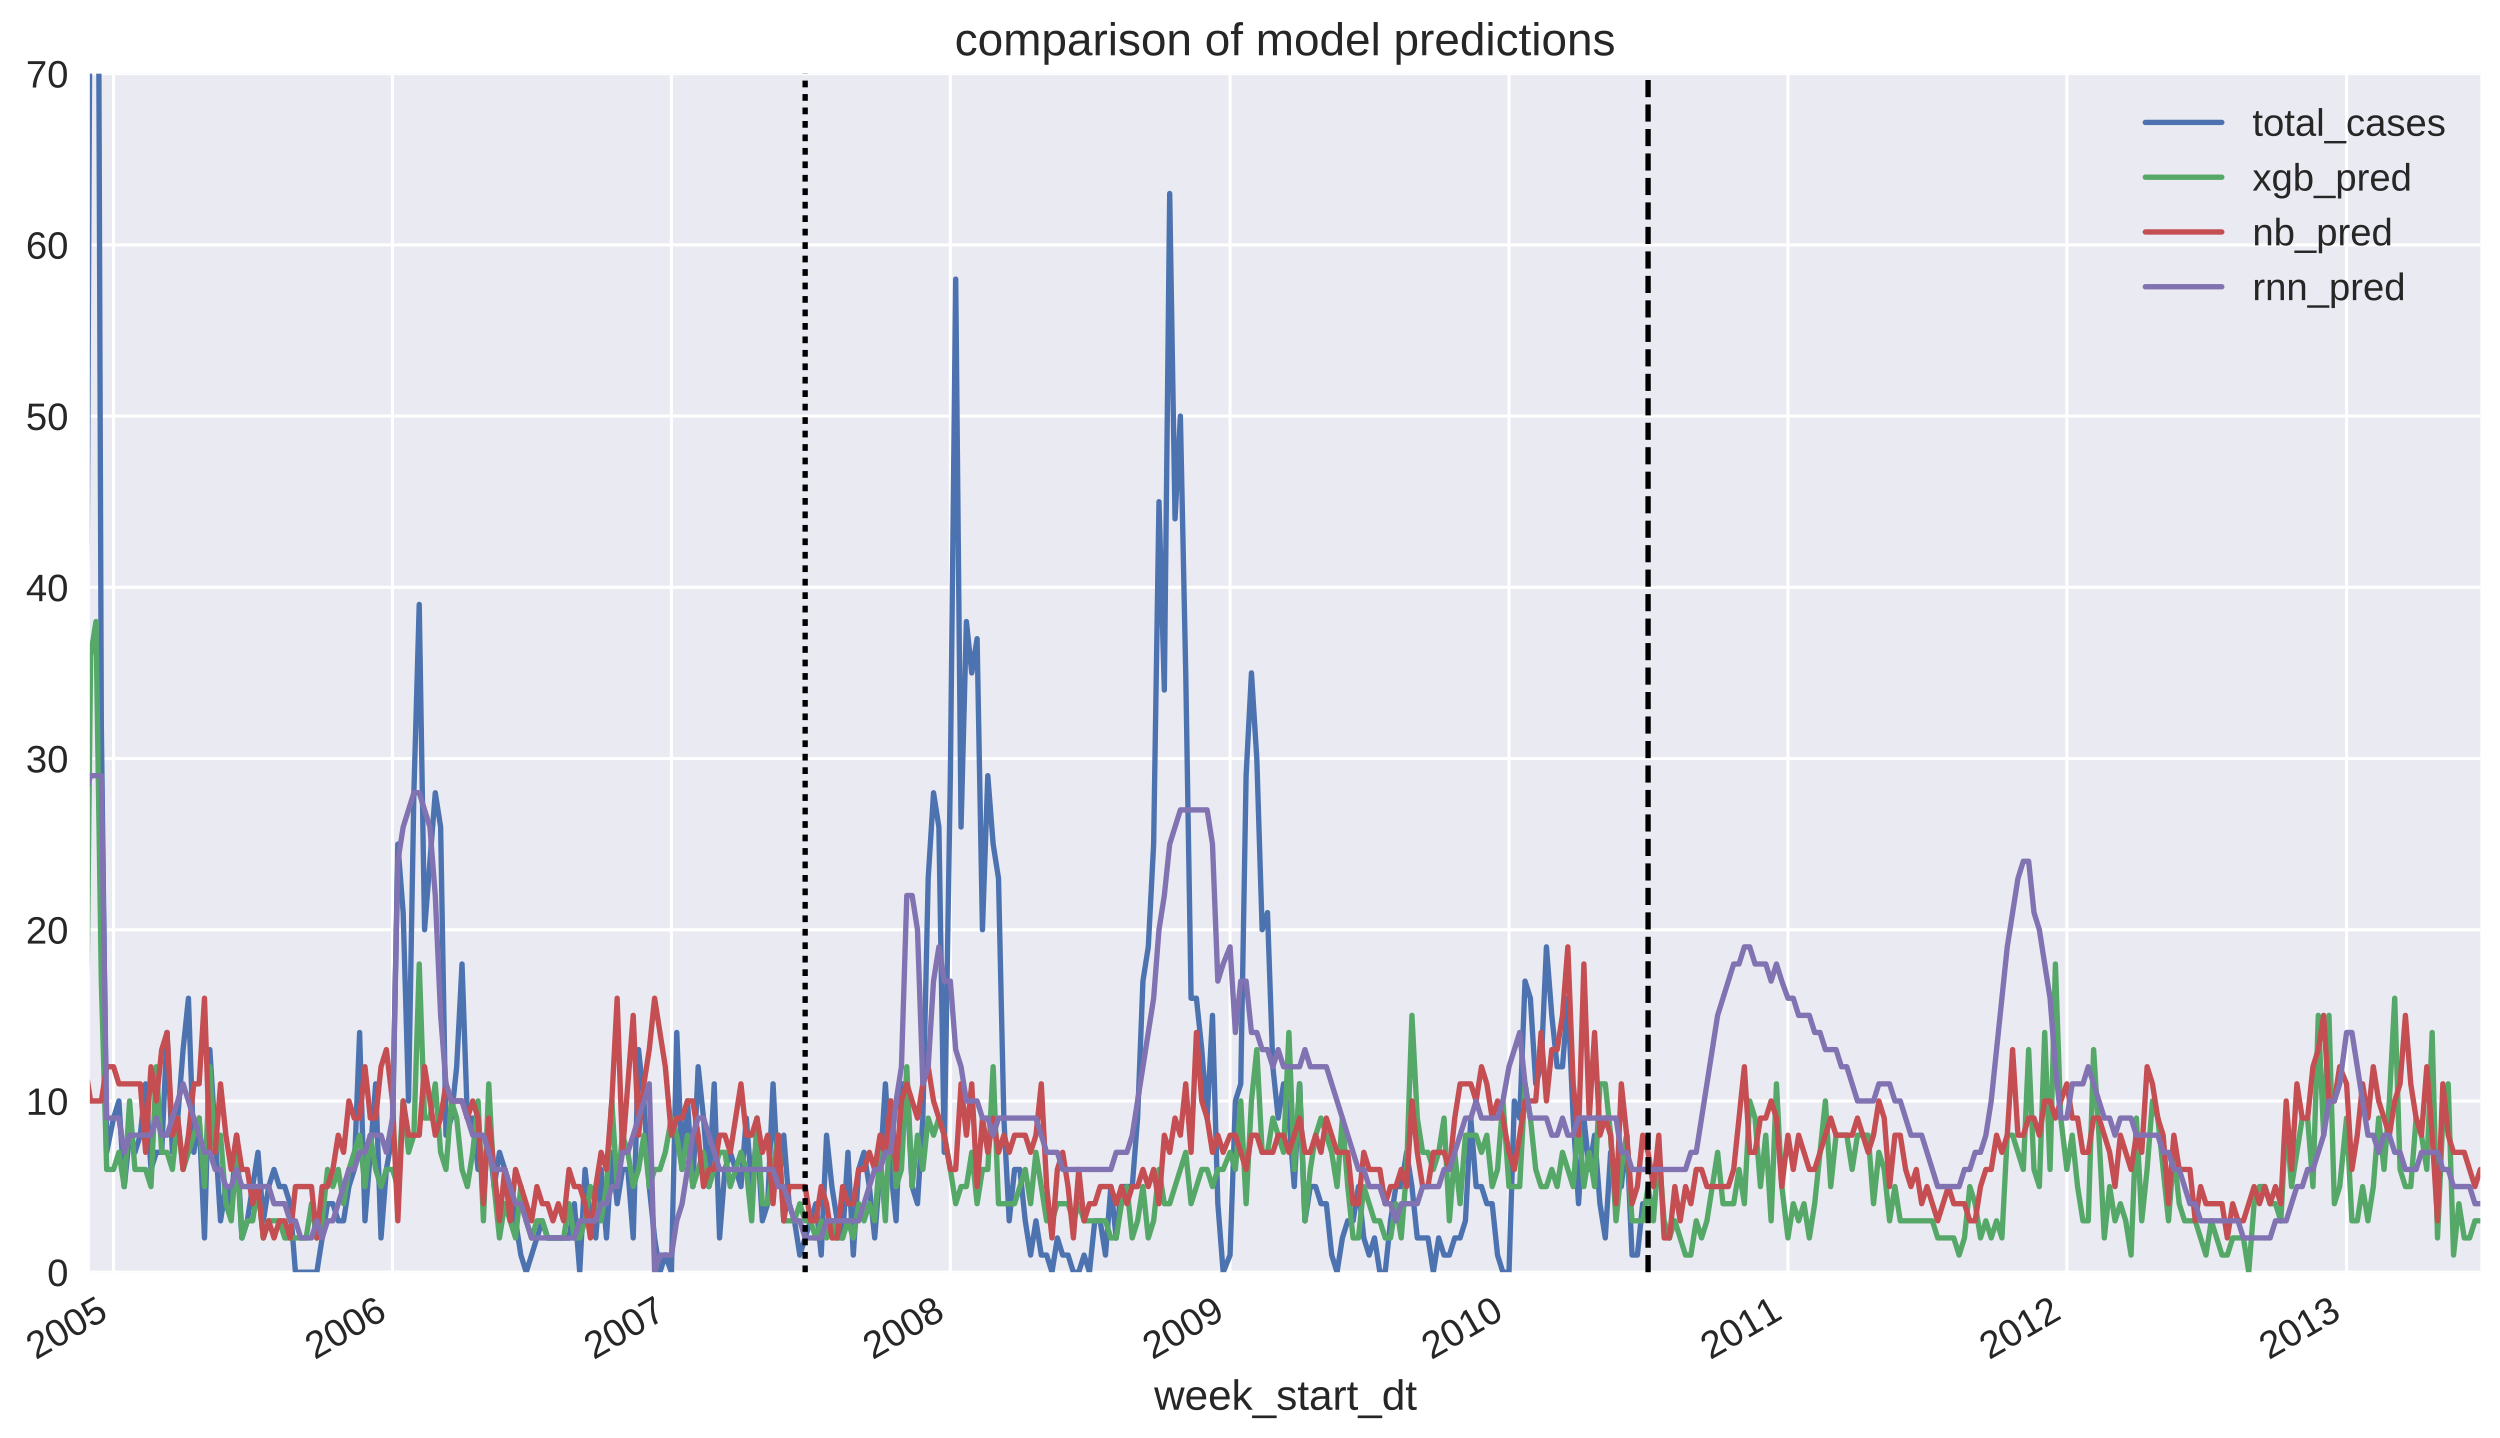 <?xml version="1.0" encoding="utf-8" standalone="no"?>
<!DOCTYPE svg PUBLIC "-//W3C//DTD SVG 1.1//EN"
  "http://www.w3.org/Graphics/SVG/1.1/DTD/svg11.dtd">
<!-- Created with matplotlib (http://matplotlib.org/) -->
<svg height="470pt" version="1.1" viewBox="0 0 817 470" width="817pt" xmlns="http://www.w3.org/2000/svg" xmlns:xlink="http://www.w3.org/1999/xlink">
 <defs>
  <style type="text/css">
*{stroke-linecap:butt;stroke-linejoin:round;}
  </style>
 </defs>
 <g id="figure_1">
  <g id="patch_1">
   <path d="M 0 470.761 
L 817.764 470.761 
L 817.764 0 
L 0 0 
z
" style="fill:#ffffff;"/>
  </g>
  <g id="axes_1">
   <g id="patch_2">
    <path d="M 29.364 415.75 
L 810.564 415.75 
L 810.564 24.07 
L 29.364 24.07 
z
" style="fill:#eaeaf2;"/>
   </g>
   <g id="matplotlib.axis_1">
    <g id="xtick_1">
     <g id="line2d_1">
      <path clip-path="url(#p5647430ae2)" d="M 37.106 415.75 
L 37.106 24.07 
" style="fill:none;stroke:#ffffff;stroke-linecap:round;"/>
     </g>
     <g id="line2d_2"/>
     <g id="text_1">
      <!-- 2005 -->
      <defs>
       <path d="M 5.031 0 
L 5.031 6.203 
Q 7.516 11.922 11.109 16.281 
Q 14.703 20.656 18.656 24.188 
Q 22.609 27.734 26.484 30.766 
Q 30.375 33.797 33.5 36.812 
Q 36.625 39.844 38.547 43.156 
Q 40.484 46.484 40.484 50.688 
Q 40.484 53.609 39.594 55.828 
Q 38.719 58.062 37.062 59.562 
Q 35.406 61.078 33.078 61.828 
Q 30.766 62.594 27.938 62.594 
Q 25.297 62.594 22.969 61.859 
Q 20.656 61.141 18.844 59.672 
Q 17.047 58.203 15.891 56.031 
Q 14.75 53.859 14.406 50.984 
L 5.422 51.812 
Q 5.859 55.516 7.469 58.781 
Q 9.078 62.062 11.906 64.531 
Q 14.75 67 18.719 68.406 
Q 22.703 69.828 27.938 69.828 
Q 33.062 69.828 37.062 68.609 
Q 41.062 67.391 43.812 64.984 
Q 46.578 62.594 48.047 59.078 
Q 49.516 55.562 49.516 50.984 
Q 49.516 47.516 48.266 44.391 
Q 47.016 41.266 44.938 38.422 
Q 42.875 35.594 40.141 32.953 
Q 37.406 30.328 34.422 27.812 
Q 31.453 25.297 28.422 22.828 
Q 25.391 20.359 22.719 17.859 
Q 20.062 15.375 17.969 12.812 
Q 15.875 10.25 14.703 7.469 
L 50.594 7.469 
L 50.594 0 
z
" id="LiberationSans-32"/>
       <path d="M 51.703 34.422 
Q 51.703 24.516 49.828 17.75 
Q 47.953 10.984 44.703 6.812 
Q 41.453 2.641 37.062 0.828 
Q 32.672 -0.984 27.688 -0.984 
Q 22.656 -0.984 18.312 0.828 
Q 13.969 2.641 10.766 6.781 
Q 7.562 10.938 5.734 17.703 
Q 3.906 24.469 3.906 34.422 
Q 3.906 44.828 5.734 51.641 
Q 7.562 58.453 10.781 62.5 
Q 14.016 66.547 18.406 68.188 
Q 22.797 69.828 27.984 69.828 
Q 32.906 69.828 37.219 68.188 
Q 41.547 66.547 44.766 62.5 
Q 48 58.453 49.844 51.641 
Q 51.703 44.828 51.703 34.422 
M 42.781 34.422 
Q 42.781 42.625 41.797 48.062 
Q 40.828 53.516 38.922 56.766 
Q 37.016 60.016 34.25 61.359 
Q 31.5 62.703 27.984 62.703 
Q 24.266 62.703 21.438 61.328 
Q 18.609 59.969 16.672 56.719 
Q 14.75 53.469 13.766 48.016 
Q 12.797 42.578 12.797 34.422 
Q 12.797 26.516 13.797 21.094 
Q 14.797 15.672 16.719 12.375 
Q 18.656 9.078 21.438 7.641 
Q 24.219 6.203 27.781 6.203 
Q 31.25 6.203 34.031 7.641 
Q 36.812 9.078 38.734 12.375 
Q 40.672 15.672 41.719 21.094 
Q 42.781 26.516 42.781 34.422 
" id="LiberationSans-30"/>
       <path d="M 51.422 22.406 
Q 51.422 17.234 49.859 12.938 
Q 48.297 8.641 45.219 5.531 
Q 42.141 2.438 37.578 0.719 
Q 33.016 -0.984 27 -0.984 
Q 21.578 -0.984 17.547 0.281 
Q 13.531 1.562 10.734 3.781 
Q 7.953 6 6.312 8.984 
Q 4.688 11.969 4 15.375 
L 12.891 16.406 
Q 13.422 14.453 14.391 12.625 
Q 15.375 10.797 17.062 9.344 
Q 18.75 7.906 21.219 7.047 
Q 23.688 6.203 27.203 6.203 
Q 30.609 6.203 33.391 7.25 
Q 36.188 8.297 38.156 10.344 
Q 40.141 12.406 41.203 15.375 
Q 42.281 18.359 42.281 22.219 
Q 42.281 25.391 41.25 28.047 
Q 40.234 30.719 38.328 32.641 
Q 36.422 34.578 33.656 35.641 
Q 30.906 36.719 27.391 36.719 
Q 25.203 36.719 23.344 36.328 
Q 21.484 35.938 19.891 35.25 
Q 18.312 34.578 17.016 33.672 
Q 15.719 32.766 14.594 31.781 
L 6 31.781 
L 8.297 68.797 
L 47.406 68.797 
L 47.406 61.328 
L 16.312 61.328 
L 14.984 39.5 
Q 17.328 41.312 20.844 42.594 
Q 24.359 43.891 29.203 43.891 
Q 34.328 43.891 38.422 42.328 
Q 42.531 40.766 45.406 37.906 
Q 48.297 35.062 49.859 31.109 
Q 51.422 27.156 51.422 22.406 
" id="LiberationSans-35"/>
      </defs>
      <g style="fill:#262626;" transform="translate(11.729 444.498)rotate(-30)scale(0.125 -0.125)">
       <use xlink:href="#LiberationSans-32"/>
       <use x="55.615" xlink:href="#LiberationSans-30"/>
       <use x="111.23" xlink:href="#LiberationSans-30"/>
       <use x="166.846" xlink:href="#LiberationSans-35"/>
      </g>
     </g>
    </g>
    <g id="xtick_2">
     <g id="line2d_3">
      <path clip-path="url(#p5647430ae2)" d="M 128.262 415.75 
L 128.262 24.07 
" style="fill:none;stroke:#ffffff;stroke-linecap:round;"/>
     </g>
     <g id="line2d_4"/>
     <g id="text_2">
      <!-- 2006 -->
      <defs>
       <path d="M 51.219 22.516 
Q 51.219 17.328 49.781 13 
Q 48.344 8.688 45.531 5.578 
Q 42.719 2.484 38.562 0.75 
Q 34.422 -0.984 29 -0.984 
Q 23 -0.984 18.5 1.312 
Q 14.016 3.609 11.031 7.922 
Q 8.062 12.25 6.562 18.531 
Q 5.078 24.812 5.078 32.812 
Q 5.078 42 6.766 48.922 
Q 8.453 55.859 11.625 60.5 
Q 14.797 65.141 19.359 67.484 
Q 23.922 69.828 29.688 69.828 
Q 33.203 69.828 36.281 69.094 
Q 39.359 68.359 41.875 66.719 
Q 44.391 65.094 46.281 62.406 
Q 48.188 59.719 49.312 55.812 
L 40.922 54.297 
Q 39.547 58.734 36.547 60.719 
Q 33.547 62.703 29.594 62.703 
Q 25.984 62.703 23.047 60.984 
Q 20.125 59.281 18.062 55.875 
Q 16.016 52.484 14.906 47.359 
Q 13.812 42.234 13.812 35.406 
Q 16.219 39.844 20.562 42.156 
Q 24.906 44.484 30.516 44.484 
Q 35.203 44.484 39.016 42.969 
Q 42.828 41.453 45.531 38.594 
Q 48.25 35.75 49.734 31.672 
Q 51.219 27.594 51.219 22.516 
M 42.281 22.125 
Q 42.281 25.688 41.406 28.562 
Q 40.531 31.453 38.766 33.469 
Q 37.016 35.5 34.422 36.594 
Q 31.844 37.703 28.422 37.703 
Q 26.031 37.703 23.578 36.984 
Q 21.141 36.281 19.156 34.688 
Q 17.188 33.109 15.938 30.516 
Q 14.703 27.938 14.703 24.219 
Q 14.703 20.406 15.672 17.109 
Q 16.656 13.812 18.484 11.375 
Q 20.312 8.938 22.891 7.516 
Q 25.484 6.109 28.719 6.109 
Q 31.891 6.109 34.406 7.203 
Q 36.922 8.297 38.672 10.375 
Q 40.438 12.453 41.359 15.422 
Q 42.281 18.406 42.281 22.125 
" id="LiberationSans-36"/>
      </defs>
      <g style="fill:#262626;" transform="translate(102.886 444.498)rotate(-30)scale(0.125 -0.125)">
       <use xlink:href="#LiberationSans-32"/>
       <use x="55.615" xlink:href="#LiberationSans-30"/>
       <use x="111.23" xlink:href="#LiberationSans-30"/>
       <use x="166.846" xlink:href="#LiberationSans-36"/>
      </g>
     </g>
    </g>
    <g id="xtick_3">
     <g id="line2d_5">
      <path clip-path="url(#p5647430ae2)" d="M 219.419 415.75 
L 219.419 24.07 
" style="fill:none;stroke:#ffffff;stroke-linecap:round;"/>
     </g>
     <g id="line2d_6"/>
     <g id="text_3">
      <!-- 2007 -->
      <defs>
       <path d="M 50.594 61.672 
Q 45.406 53.766 41.062 46.453 
Q 36.719 39.156 33.594 31.75 
Q 30.469 24.359 28.734 16.578 
Q 27 8.797 27 0 
L 17.828 0 
Q 17.828 8.25 19.781 16.188 
Q 21.734 24.125 25.047 31.766 
Q 28.375 39.406 32.766 46.781 
Q 37.156 54.156 42.094 61.328 
L 5.125 61.328 
L 5.125 68.797 
L 50.594 68.797 
z
" id="LiberationSans-37"/>
      </defs>
      <g style="fill:#262626;" transform="translate(194.043 444.498)rotate(-30)scale(0.125 -0.125)">
       <use xlink:href="#LiberationSans-32"/>
       <use x="55.615" xlink:href="#LiberationSans-30"/>
       <use x="111.23" xlink:href="#LiberationSans-30"/>
       <use x="166.846" xlink:href="#LiberationSans-37"/>
      </g>
     </g>
    </g>
    <g id="xtick_4">
     <g id="line2d_7">
      <path clip-path="url(#p5647430ae2)" d="M 310.576 415.75 
L 310.576 24.07 
" style="fill:none;stroke:#ffffff;stroke-linecap:round;"/>
     </g>
     <g id="line2d_8"/>
     <g id="text_4">
      <!-- 2008 -->
      <defs>
       <path d="M 51.266 19.188 
Q 51.266 14.797 49.875 11.109 
Q 48.484 7.422 45.625 4.734 
Q 42.781 2.047 38.328 0.531 
Q 33.891 -0.984 27.828 -0.984 
Q 21.781 -0.984 17.359 0.531 
Q 12.938 2.047 10.031 4.703 
Q 7.125 7.375 5.734 11.062 
Q 4.344 14.75 4.344 19.094 
Q 4.344 22.859 5.484 25.781 
Q 6.641 28.719 8.562 30.828 
Q 10.5 32.953 12.969 34.25 
Q 15.438 35.547 18.062 35.984 
L 18.062 36.188 
Q 15.188 36.859 12.906 38.375 
Q 10.641 39.891 9.094 42.016 
Q 7.562 44.141 6.75 46.719 
Q 5.953 49.312 5.953 52.203 
Q 5.953 55.812 7.344 59 
Q 8.734 62.203 11.469 64.625 
Q 14.203 67.047 18.25 68.438 
Q 22.312 69.828 27.641 69.828 
Q 33.25 69.828 37.375 68.406 
Q 41.5 67 44.203 64.578 
Q 46.922 62.156 48.234 58.938 
Q 49.562 55.719 49.562 52.094 
Q 49.562 49.266 48.75 46.672 
Q 47.953 44.094 46.406 41.969 
Q 44.875 39.844 42.594 38.344 
Q 40.328 36.859 37.359 36.281 
L 37.359 36.078 
Q 40.328 35.594 42.859 34.297 
Q 45.406 33.016 47.266 30.891 
Q 49.125 28.766 50.188 25.828 
Q 51.266 22.906 51.266 19.188 
M 40.438 51.609 
Q 40.438 54.203 39.766 56.344 
Q 39.109 58.5 37.594 60.031 
Q 36.078 61.578 33.641 62.422 
Q 31.203 63.281 27.641 63.281 
Q 24.172 63.281 21.781 62.422 
Q 19.391 61.578 17.844 60.031 
Q 16.312 58.5 15.625 56.344 
Q 14.938 54.203 14.938 51.609 
Q 14.938 49.562 15.469 47.406 
Q 16.016 45.266 17.422 43.5 
Q 18.844 41.75 21.328 40.625 
Q 23.828 39.5 27.734 39.5 
Q 31.891 39.5 34.406 40.625 
Q 36.922 41.75 38.25 43.5 
Q 39.594 45.266 40.016 47.406 
Q 40.438 49.562 40.438 51.609 
M 42.141 20.016 
Q 42.141 22.516 41.453 24.828 
Q 40.766 27.156 39.109 28.938 
Q 37.453 30.719 34.641 31.812 
Q 31.844 32.906 27.641 32.906 
Q 23.781 32.906 21.062 31.812 
Q 18.359 30.719 16.672 28.906 
Q 14.984 27.094 14.203 24.719 
Q 13.422 22.359 13.422 19.828 
Q 13.422 16.656 14.203 14.031 
Q 14.984 11.422 16.688 9.547 
Q 18.406 7.672 21.188 6.641 
Q 23.969 5.609 27.938 5.609 
Q 31.938 5.609 34.672 6.641 
Q 37.406 7.672 39.062 9.547 
Q 40.719 11.422 41.422 14.078 
Q 42.141 16.75 42.141 20.016 
" id="LiberationSans-38"/>
      </defs>
      <g style="fill:#262626;" transform="translate(285.199 444.498)rotate(-30)scale(0.125 -0.125)">
       <use xlink:href="#LiberationSans-32"/>
       <use x="55.615" xlink:href="#LiberationSans-30"/>
       <use x="111.23" xlink:href="#LiberationSans-30"/>
       <use x="166.846" xlink:href="#LiberationSans-38"/>
      </g>
     </g>
    </g>
    <g id="xtick_5">
     <g id="line2d_9">
      <path clip-path="url(#p5647430ae2)" d="M 401.982 415.75 
L 401.982 24.07 
" style="fill:none;stroke:#ffffff;stroke-linecap:round;"/>
     </g>
     <g id="line2d_10"/>
     <g id="text_5">
      <!-- 2009 -->
      <defs>
       <path d="M 50.875 35.797 
Q 50.875 26.609 49.141 19.703 
Q 47.406 12.797 44.188 8.203 
Q 40.969 3.609 36.344 1.312 
Q 31.734 -0.984 25.984 -0.984 
Q 22.016 -0.984 18.844 -0.172 
Q 15.672 0.641 13.172 2.344 
Q 10.688 4.047 8.922 6.781 
Q 7.172 9.516 6.109 13.375 
L 14.5 14.703 
Q 15.875 10.25 18.781 8.172 
Q 21.688 6.109 26.125 6.109 
Q 29.688 6.109 32.641 7.781 
Q 35.594 9.469 37.672 12.844 
Q 39.75 16.219 40.922 21.297 
Q 42.094 26.375 42.188 33.203 
Q 41.156 30.906 39.375 29.094 
Q 37.594 27.297 35.328 26.047 
Q 33.062 24.812 30.422 24.141 
Q 27.781 23.484 25.094 23.484 
Q 20.406 23.484 16.625 25.172 
Q 12.844 26.859 10.203 29.875 
Q 7.562 32.906 6.125 37.172 
Q 4.688 41.453 4.688 46.688 
Q 4.688 52 6.219 56.297 
Q 7.766 60.594 10.688 63.594 
Q 13.625 66.609 17.891 68.219 
Q 22.172 69.828 27.594 69.828 
Q 39.062 69.828 44.969 61.328 
Q 50.875 52.828 50.875 35.797 
M 41.312 44.281 
Q 41.312 48.094 40.406 51.453 
Q 39.5 54.828 37.719 57.312 
Q 35.938 59.812 33.328 61.25 
Q 30.719 62.703 27.297 62.703 
Q 24.125 62.703 21.578 61.578 
Q 19.047 60.453 17.281 58.375 
Q 15.531 56.297 14.578 53.312 
Q 13.625 50.344 13.625 46.688 
Q 13.625 43.219 14.469 40.234 
Q 15.328 37.25 17.031 35.078 
Q 18.75 32.906 21.281 31.656 
Q 23.828 30.422 27.203 30.422 
Q 29.641 30.422 32.156 31.25 
Q 34.672 32.078 36.688 33.781 
Q 38.719 35.5 40.016 38.109 
Q 41.312 40.719 41.312 44.281 
" id="LiberationSans-39"/>
      </defs>
      <g style="fill:#262626;" transform="translate(376.606 444.498)rotate(-30)scale(0.125 -0.125)">
       <use xlink:href="#LiberationSans-32"/>
       <use x="55.615" xlink:href="#LiberationSans-30"/>
       <use x="111.23" xlink:href="#LiberationSans-30"/>
       <use x="166.846" xlink:href="#LiberationSans-39"/>
      </g>
     </g>
    </g>
    <g id="xtick_6">
     <g id="line2d_11">
      <path clip-path="url(#p5647430ae2)" d="M 493.139 415.75 
L 493.139 24.07 
" style="fill:none;stroke:#ffffff;stroke-linecap:round;"/>
     </g>
     <g id="line2d_12"/>
     <g id="text_6">
      <!-- 2010 -->
      <defs>
       <path d="M 7.625 0 
L 7.625 7.469 
L 25.141 7.469 
L 25.141 60.406 
L 9.625 49.312 
L 9.625 57.625 
L 25.875 68.797 
L 33.984 68.797 
L 33.984 7.469 
L 50.734 7.469 
L 50.734 0 
z
" id="LiberationSans-31"/>
      </defs>
      <g style="fill:#262626;" transform="translate(467.762 444.498)rotate(-30)scale(0.125 -0.125)">
       <use xlink:href="#LiberationSans-32"/>
       <use x="55.615" xlink:href="#LiberationSans-30"/>
       <use x="111.23" xlink:href="#LiberationSans-31"/>
       <use x="166.846" xlink:href="#LiberationSans-30"/>
      </g>
     </g>
    </g>
    <g id="xtick_7">
     <g id="line2d_13">
      <path clip-path="url(#p5647430ae2)" d="M 584.295 415.75 
L 584.295 24.07 
" style="fill:none;stroke:#ffffff;stroke-linecap:round;"/>
     </g>
     <g id="line2d_14"/>
     <g id="text_7">
      <!-- 2011 -->
      <g style="fill:#262626;" transform="translate(558.919 444.498)rotate(-30)scale(0.125 -0.125)">
       <use xlink:href="#LiberationSans-32"/>
       <use x="55.615" xlink:href="#LiberationSans-30"/>
       <use x="111.23" xlink:href="#LiberationSans-31"/>
       <use x="166.846" xlink:href="#LiberationSans-31"/>
      </g>
     </g>
    </g>
    <g id="xtick_8">
     <g id="line2d_15">
      <path clip-path="url(#p5647430ae2)" d="M 675.452 415.75 
L 675.452 24.07 
" style="fill:none;stroke:#ffffff;stroke-linecap:round;"/>
     </g>
     <g id="line2d_16"/>
     <g id="text_8">
      <!-- 2012 -->
      <g style="fill:#262626;" transform="translate(650.076 444.498)rotate(-30)scale(0.125 -0.125)">
       <use xlink:href="#LiberationSans-32"/>
       <use x="55.615" xlink:href="#LiberationSans-30"/>
       <use x="111.23" xlink:href="#LiberationSans-31"/>
       <use x="166.846" xlink:href="#LiberationSans-32"/>
      </g>
     </g>
    </g>
    <g id="xtick_9">
     <g id="line2d_17">
      <path clip-path="url(#p5647430ae2)" d="M 766.858 415.75 
L 766.858 24.07 
" style="fill:none;stroke:#ffffff;stroke-linecap:round;"/>
     </g>
     <g id="line2d_18"/>
     <g id="text_9">
      <!-- 2013 -->
      <defs>
       <path d="M 51.219 19 
Q 51.219 14.266 49.672 10.547 
Q 48.141 6.844 45.188 4.266 
Q 42.234 1.703 37.859 0.359 
Q 33.5 -0.984 27.875 -0.984 
Q 21.484 -0.984 17.109 0.609 
Q 12.75 2.203 9.906 4.812 
Q 7.078 7.422 5.656 10.766 
Q 4.25 14.109 3.812 17.672 
L 12.891 18.5 
Q 13.281 15.766 14.328 13.516 
Q 15.375 11.281 17.188 9.672 
Q 19 8.062 21.625 7.172 
Q 24.266 6.297 27.875 6.297 
Q 34.516 6.297 38.297 9.562 
Q 42.094 12.844 42.094 19.281 
Q 42.094 23.094 40.406 25.406 
Q 38.719 27.734 36.203 29.031 
Q 33.688 30.328 30.734 30.766 
Q 27.781 31.203 25.297 31.203 
L 20.312 31.203 
L 20.312 38.812 
L 25.094 38.812 
Q 27.594 38.812 30.266 39.328 
Q 32.953 39.844 35.172 41.188 
Q 37.406 42.531 38.844 44.828 
Q 40.281 47.125 40.281 50.688 
Q 40.281 56.203 37.031 59.391 
Q 33.797 62.594 27.391 62.594 
Q 21.578 62.594 17.984 59.609 
Q 14.406 56.641 13.812 51.219 
L 4.984 51.906 
Q 5.516 56.453 7.469 59.812 
Q 9.422 63.188 12.422 65.406 
Q 15.438 67.625 19.281 68.719 
Q 23.141 69.828 27.484 69.828 
Q 33.25 69.828 37.391 68.375 
Q 41.547 66.938 44.188 64.469 
Q 46.828 62.016 48.062 58.688 
Q 49.312 55.375 49.312 51.609 
Q 49.312 48.578 48.484 45.938 
Q 47.656 43.312 45.891 41.203 
Q 44.141 39.109 41.422 37.594 
Q 38.719 36.078 34.906 35.297 
L 34.906 35.109 
Q 39.062 34.672 42.141 33.219 
Q 45.219 31.781 47.219 29.625 
Q 49.219 27.484 50.219 24.75 
Q 51.219 22.016 51.219 19 
" id="LiberationSans-33"/>
      </defs>
      <g style="fill:#262626;" transform="translate(741.482 444.498)rotate(-30)scale(0.125 -0.125)">
       <use xlink:href="#LiberationSans-32"/>
       <use x="55.615" xlink:href="#LiberationSans-30"/>
       <use x="111.23" xlink:href="#LiberationSans-31"/>
       <use x="166.846" xlink:href="#LiberationSans-33"/>
      </g>
     </g>
    </g>
    <g id="text_10">
     <!-- week_start_dt -->
     <defs>
      <path d="M 57.328 0 
L 47.125 0 
L 38.672 34.078 
Q 38.281 35.406 37.859 37.359 
Q 37.453 39.312 37.062 41.156 
Q 36.578 43.312 36.141 45.609 
Q 35.688 43.406 35.203 41.266 
Q 34.812 39.406 34.344 37.406 
Q 33.891 35.406 33.5 33.891 
L 24.812 0 
L 14.656 0 
L -0.141 52.828 
L 8.547 52.828 
L 17.484 16.938 
Q 17.828 15.828 18.156 14.188 
Q 18.5 12.547 18.844 10.984 
Q 19.188 9.188 19.578 7.281 
Q 19.969 9.125 20.406 10.891 
Q 20.797 12.406 21.188 13.969 
Q 21.578 15.531 21.875 16.547 
L 31.453 52.828 
L 40.875 52.828 
L 50.094 16.547 
Q 50.438 15.281 50.828 13.672 
Q 51.219 12.062 51.562 10.641 
Q 51.953 8.984 52.344 7.281 
Q 52.734 9.125 53.125 10.891 
Q 53.469 12.406 53.828 14.031 
Q 54.203 15.672 54.547 16.938 
L 63.875 52.828 
L 72.469 52.828 
z
" id="LiberationSans-77"/>
      <path d="M 13.484 24.562 
Q 13.484 20.406 14.328 16.906 
Q 15.188 13.422 16.969 10.906 
Q 18.75 8.406 21.531 7 
Q 24.312 5.609 28.219 5.609 
Q 33.938 5.609 37.375 7.906 
Q 40.828 10.203 42.047 13.719 
L 49.75 11.531 
Q 48.922 9.328 47.438 7.109 
Q 45.953 4.891 43.453 3.094 
Q 40.969 1.312 37.234 0.156 
Q 33.5 -0.984 28.219 -0.984 
Q 16.5 -0.984 10.375 6 
Q 4.25 12.984 4.25 26.766 
Q 4.25 34.188 6.094 39.328 
Q 7.953 44.484 11.172 47.703 
Q 14.406 50.922 18.703 52.359 
Q 23 53.812 27.875 53.812 
Q 34.516 53.812 38.984 51.656 
Q 43.453 49.516 46.156 45.719 
Q 48.875 41.938 50.016 36.812 
Q 51.172 31.688 51.172 25.734 
L 51.172 24.562 
z
M 42.094 31.297 
Q 41.359 39.656 37.844 43.484 
Q 34.328 47.312 27.734 47.312 
Q 25.531 47.312 23.109 46.609 
Q 20.703 45.906 18.656 44.094 
Q 16.609 42.281 15.188 39.172 
Q 13.766 36.078 13.578 31.297 
z
" id="LiberationSans-65"/>
      <path d="M 39.844 0 
L 21.969 24.125 
L 15.531 18.797 
L 15.531 0 
L 6.734 0 
L 6.734 72.469 
L 15.531 72.469 
L 15.531 27.203 
L 38.719 52.828 
L 49.031 52.828 
L 27.594 30.125 
L 50.141 0 
z
" id="LiberationSans-6b"/>
      <path d="M -1.516 -19.875 
L -1.516 -13.531 
L 56.734 -13.531 
L 56.734 -19.875 
z
" id="LiberationSans-5f"/>
      <path d="M 46.391 14.594 
Q 46.391 10.891 44.938 7.984 
Q 43.5 5.078 40.766 3.094 
Q 38.031 1.125 34.047 0.062 
Q 30.078 -0.984 24.953 -0.984 
Q 20.359 -0.984 16.672 -0.266 
Q 12.984 0.438 10.203 2 
Q 7.422 3.562 5.531 6.125 
Q 3.656 8.688 2.781 12.406 
L 10.547 13.922 
Q 11.672 9.672 15.188 7.688 
Q 18.703 5.719 24.953 5.719 
Q 27.781 5.719 30.141 6.109 
Q 32.516 6.5 34.219 7.453 
Q 35.938 8.406 36.891 9.984 
Q 37.844 11.578 37.844 13.922 
Q 37.844 16.312 36.719 17.844 
Q 35.594 19.391 33.594 20.406 
Q 31.594 21.438 28.734 22.188 
Q 25.875 22.953 22.469 23.875 
Q 19.281 24.703 16.156 25.734 
Q 13.031 26.766 10.516 28.438 
Q 8.016 30.125 6.453 32.609 
Q 4.891 35.109 4.891 38.875 
Q 4.891 46.094 10.031 49.875 
Q 15.188 53.656 25.047 53.656 
Q 33.797 53.656 38.938 50.578 
Q 44.094 47.516 45.453 40.719 
L 37.547 39.75 
Q 37.109 41.797 35.938 43.188 
Q 34.766 44.578 33.109 45.438 
Q 31.453 46.297 29.375 46.656 
Q 27.297 47.016 25.047 47.016 
Q 19.094 47.016 16.25 45.203 
Q 13.422 43.406 13.422 39.75 
Q 13.422 37.594 14.469 36.203 
Q 15.531 34.812 17.406 33.859 
Q 19.281 32.906 21.922 32.203 
Q 24.562 31.5 27.734 30.719 
Q 29.828 30.172 32.031 29.562 
Q 34.234 28.953 36.297 28.094 
Q 38.375 27.25 40.203 26.094 
Q 42.047 24.953 43.406 23.344 
Q 44.781 21.734 45.578 19.578 
Q 46.391 17.438 46.391 14.594 
" id="LiberationSans-73"/>
      <path d="M 27.047 0.391 
Q 25.047 -0.141 22.969 -0.453 
Q 20.906 -0.781 18.172 -0.781 
Q 7.625 -0.781 7.625 11.188 
L 7.625 46.438 
L 1.516 46.438 
L 1.516 52.828 
L 7.953 52.828 
L 10.547 64.656 
L 16.406 64.656 
L 16.406 52.828 
L 26.172 52.828 
L 26.172 46.438 
L 16.406 46.438 
L 16.406 13.094 
Q 16.406 9.281 17.641 7.734 
Q 18.891 6.203 21.969 6.203 
Q 23.25 6.203 24.438 6.391 
Q 25.641 6.594 27.047 6.891 
z
" id="LiberationSans-74"/>
      <path d="M 20.219 -0.984 
Q 12.25 -0.984 8.25 3.219 
Q 4.25 7.422 4.25 14.75 
Q 4.25 19.969 6.219 23.312 
Q 8.203 26.656 11.391 28.562 
Q 14.594 30.469 18.688 31.203 
Q 22.797 31.938 27.047 32.031 
L 38.922 32.234 
L 38.922 35.109 
Q 38.922 38.375 38.234 40.672 
Q 37.547 42.969 36.125 44.375 
Q 34.719 45.797 32.594 46.453 
Q 30.469 47.125 27.594 47.125 
Q 25.047 47.125 23 46.75 
Q 20.953 46.391 19.438 45.438 
Q 17.922 44.484 16.984 42.844 
Q 16.062 41.219 15.766 38.719 
L 6.594 39.547 
Q 7.078 42.672 8.438 45.281 
Q 9.812 47.906 12.328 49.797 
Q 14.844 51.703 18.625 52.75 
Q 22.406 53.812 27.781 53.812 
Q 37.75 53.812 42.766 49.234 
Q 47.797 44.672 47.797 36.031 
L 47.797 13.281 
Q 47.797 9.375 48.828 7.391 
Q 49.859 5.422 52.734 5.422 
Q 53.469 5.422 54.203 5.516 
Q 54.938 5.609 55.609 5.766 
L 55.609 0.297 
Q 53.953 -0.094 52.312 -0.281 
Q 50.688 -0.484 48.828 -0.484 
Q 46.344 -0.484 44.562 0.172 
Q 42.781 0.828 41.656 2.172 
Q 40.531 3.516 39.938 5.484 
Q 39.359 7.469 39.203 10.109 
L 38.922 10.109 
Q 37.5 7.562 35.812 5.516 
Q 34.125 3.469 31.875 2.031 
Q 29.641 0.594 26.781 -0.188 
Q 23.922 -0.984 20.219 -0.984 
M 22.219 5.609 
Q 26.422 5.609 29.562 7.141 
Q 32.719 8.688 34.781 11.078 
Q 36.859 13.484 37.891 16.312 
Q 38.922 19.141 38.922 21.734 
L 38.922 26.078 
L 29.297 25.875 
Q 26.078 25.828 23.172 25.406 
Q 20.266 25 18.062 23.781 
Q 15.875 22.562 14.578 20.359 
Q 13.281 18.172 13.281 14.594 
Q 13.281 10.297 15.594 7.953 
Q 17.922 5.609 22.219 5.609 
" id="LiberationSans-61"/>
      <path d="M 6.938 0 
L 6.938 40.531 
Q 6.938 42.188 6.906 43.922 
Q 6.891 45.656 6.828 47.266 
Q 6.781 48.875 6.734 50.281 
Q 6.688 51.703 6.641 52.828 
L 14.938 52.828 
Q 14.984 51.703 15.062 50.266 
Q 15.141 48.828 15.203 47.312 
Q 15.281 45.797 15.297 44.406 
Q 15.328 43.016 15.328 42.047 
L 15.531 42.047 
Q 16.453 45.062 17.5 47.281 
Q 18.562 49.516 19.969 50.953 
Q 21.391 52.391 23.344 53.094 
Q 25.297 53.812 28.078 53.812 
Q 29.156 53.812 30.125 53.641 
Q 31.109 53.469 31.641 53.328 
L 31.641 45.266 
Q 30.766 45.516 29.594 45.625 
Q 28.422 45.75 26.953 45.75 
Q 23.922 45.75 21.797 44.375 
Q 19.672 43.016 18.328 40.594 
Q 17 38.188 16.359 34.844 
Q 15.719 31.5 15.719 27.547 
L 15.719 0 
z
" id="LiberationSans-72"/>
      <path d="M 40.094 8.5 
Q 37.641 3.422 33.609 1.219 
Q 29.594 -0.984 23.641 -0.984 
Q 13.625 -0.984 8.906 5.75 
Q 4.203 12.5 4.203 26.172 
Q 4.203 53.812 23.641 53.812 
Q 29.641 53.812 33.641 51.609 
Q 37.641 49.422 40.094 44.625 
L 40.188 44.625 
Q 40.188 45.125 40.156 46.172 
Q 40.141 47.219 40.109 48.359 
Q 40.094 49.516 40.094 50.531 
Q 40.094 51.562 40.094 52 
L 40.094 72.469 
L 48.875 72.469 
L 48.875 10.891 
Q 48.875 8.984 48.891 7.219 
Q 48.922 5.469 48.969 4 
Q 49.031 2.547 49.078 1.484 
Q 49.125 0.438 49.172 0 
L 40.766 0 
Q 40.672 0.484 40.594 1.391 
Q 40.531 2.297 40.453 3.469 
Q 40.375 4.641 40.328 5.938 
Q 40.281 7.234 40.281 8.5 
z
M 13.422 26.469 
Q 13.422 21 14.109 17.094 
Q 14.797 13.188 16.312 10.672 
Q 17.828 8.156 20.172 6.984 
Q 22.516 5.812 25.875 5.812 
Q 29.344 5.812 32 6.938 
Q 34.672 8.062 36.453 10.578 
Q 38.234 13.094 39.156 17.141 
Q 40.094 21.188 40.094 27.047 
Q 40.094 32.672 39.156 36.547 
Q 38.234 40.438 36.422 42.828 
Q 34.625 45.219 32 46.266 
Q 29.391 47.312 25.984 47.312 
Q 22.75 47.312 20.406 46.188 
Q 18.062 45.062 16.5 42.578 
Q 14.938 40.094 14.172 36.109 
Q 13.422 32.125 13.422 26.469 
" id="LiberationSans-64"/>
     </defs>
     <g style="fill:#262626;" transform="translate(377.166 460.708)scale(0.138 -0.138)">
      <use xlink:href="#LiberationSans-77"/>
      <use x="72.217" xlink:href="#LiberationSans-65"/>
      <use x="127.832" xlink:href="#LiberationSans-65"/>
      <use x="183.447" xlink:href="#LiberationSans-6b"/>
      <use x="233.447" xlink:href="#LiberationSans-5f"/>
      <use x="289.062" xlink:href="#LiberationSans-73"/>
      <use x="339.062" xlink:href="#LiberationSans-74"/>
      <use x="366.846" xlink:href="#LiberationSans-61"/>
      <use x="422.461" xlink:href="#LiberationSans-72"/>
      <use x="455.762" xlink:href="#LiberationSans-74"/>
      <use x="483.545" xlink:href="#LiberationSans-5f"/>
      <use x="539.16" xlink:href="#LiberationSans-64"/>
      <use x="594.775" xlink:href="#LiberationSans-74"/>
     </g>
    </g>
   </g>
   <g id="matplotlib.axis_2">
    <g id="ytick_1">
     <g id="line2d_19">
      <path clip-path="url(#p5647430ae2)" d="M 29.364 415.75 
L 810.564 415.75 
" style="fill:none;stroke:#ffffff;stroke-linecap:round;"/>
     </g>
     <g id="line2d_20"/>
     <g id="text_11">
      <!-- 0 -->
      <g style="fill:#262626;" transform="translate(15.412 420.28)scale(0.125 -0.125)">
       <use xlink:href="#LiberationSans-30"/>
      </g>
     </g>
    </g>
    <g id="ytick_2">
     <g id="line2d_21">
      <path clip-path="url(#p5647430ae2)" d="M 29.364 359.796 
L 810.564 359.796 
" style="fill:none;stroke:#ffffff;stroke-linecap:round;"/>
     </g>
     <g id="line2d_22"/>
     <g id="text_12">
      <!-- 10 -->
      <g style="fill:#262626;" transform="translate(8.461 364.325)scale(0.125 -0.125)">
       <use xlink:href="#LiberationSans-31"/>
       <use x="55.615" xlink:href="#LiberationSans-30"/>
      </g>
     </g>
    </g>
    <g id="ytick_3">
     <g id="line2d_23">
      <path clip-path="url(#p5647430ae2)" d="M 29.364 303.842 
L 810.564 303.842 
" style="fill:none;stroke:#ffffff;stroke-linecap:round;"/>
     </g>
     <g id="line2d_24"/>
     <g id="text_13">
      <!-- 20 -->
      <g style="fill:#262626;" transform="translate(8.461 308.371)scale(0.125 -0.125)">
       <use xlink:href="#LiberationSans-32"/>
       <use x="55.615" xlink:href="#LiberationSans-30"/>
      </g>
     </g>
    </g>
    <g id="ytick_4">
     <g id="line2d_25">
      <path clip-path="url(#p5647430ae2)" d="M 29.364 247.887 
L 810.564 247.887 
" style="fill:none;stroke:#ffffff;stroke-linecap:round;"/>
     </g>
     <g id="line2d_26"/>
     <g id="text_14">
      <!-- 30 -->
      <g style="fill:#262626;" transform="translate(8.461 252.417)scale(0.125 -0.125)">
       <use xlink:href="#LiberationSans-33"/>
       <use x="55.615" xlink:href="#LiberationSans-30"/>
      </g>
     </g>
    </g>
    <g id="ytick_5">
     <g id="line2d_27">
      <path clip-path="url(#p5647430ae2)" d="M 29.364 191.933 
L 810.564 191.933 
" style="fill:none;stroke:#ffffff;stroke-linecap:round;"/>
     </g>
     <g id="line2d_28"/>
     <g id="text_15">
      <!-- 40 -->
      <defs>
       <path d="M 43.016 15.578 
L 43.016 0 
L 34.719 0 
L 34.719 15.578 
L 2.297 15.578 
L 2.297 22.406 
L 33.797 68.797 
L 43.016 68.797 
L 43.016 22.516 
L 52.688 22.516 
L 52.688 15.578 
z
M 34.719 58.891 
Q 34.625 58.641 34.234 57.938 
Q 33.844 57.234 33.344 56.344 
Q 32.859 55.469 32.344 54.562 
Q 31.844 53.656 31.453 53.078 
L 13.812 27.094 
Q 13.578 26.703 13.109 26.062 
Q 12.641 25.438 12.156 24.781 
Q 11.672 24.125 11.172 23.484 
Q 10.688 22.859 10.406 22.516 
L 34.719 22.516 
z
" id="LiberationSans-34"/>
      </defs>
      <g style="fill:#262626;" transform="translate(8.461 196.462)scale(0.125 -0.125)">
       <use xlink:href="#LiberationSans-34"/>
       <use x="55.615" xlink:href="#LiberationSans-30"/>
      </g>
     </g>
    </g>
    <g id="ytick_6">
     <g id="line2d_29">
      <path clip-path="url(#p5647430ae2)" d="M 29.364 135.979 
L 810.564 135.979 
" style="fill:none;stroke:#ffffff;stroke-linecap:round;"/>
     </g>
     <g id="line2d_30"/>
     <g id="text_16">
      <!-- 50 -->
      <g style="fill:#262626;" transform="translate(8.461 140.508)scale(0.125 -0.125)">
       <use xlink:href="#LiberationSans-35"/>
       <use x="55.615" xlink:href="#LiberationSans-30"/>
      </g>
     </g>
    </g>
    <g id="ytick_7">
     <g id="line2d_31">
      <path clip-path="url(#p5647430ae2)" d="M 29.364 80.025 
L 810.564 80.025 
" style="fill:none;stroke:#ffffff;stroke-linecap:round;"/>
     </g>
     <g id="line2d_32"/>
     <g id="text_17">
      <!-- 60 -->
      <g style="fill:#262626;" transform="translate(8.461 84.554)scale(0.125 -0.125)">
       <use xlink:href="#LiberationSans-36"/>
       <use x="55.615" xlink:href="#LiberationSans-30"/>
      </g>
     </g>
    </g>
    <g id="ytick_8">
     <g id="line2d_33">
      <path clip-path="url(#p5647430ae2)" d="M 29.364 24.07 
L 810.564 24.07 
" style="fill:none;stroke:#ffffff;stroke-linecap:round;"/>
     </g>
     <g id="line2d_34"/>
     <g id="text_18">
      <!-- 70 -->
      <g style="fill:#262626;" transform="translate(8.461 28.6)scale(0.125 -0.125)">
       <use xlink:href="#LiberationSans-37"/>
       <use x="55.615" xlink:href="#LiberationSans-30"/>
      </g>
     </g>
    </g>
   </g>
   <g id="line2d_35">
    <path clip-path="url(#p5647430ae2)" d="M -1 384.912 
L -0.106 387.773 
L 1.642 382.178 
L 5.138 382.178 
L 6.887 370.987 
L 8.635 382.178 
L 12.131 348.605 
L 13.88 309.437 
L 15.628 370.987 
L 17.376 326.223 
L 19.124 298.246 
L 20.872 382.178 
L 24.369 208.719 
L 26.117 231.101 
L 27.865 315.033 
L 29.384 -1 
M 32.226 -1 
L 33.11 236.697 
L 34.858 376.582 
L 37.106 365.391 
L 38.854 359.796 
L 40.602 387.773 
L 42.35 370.987 
L 44.099 376.582 
L 45.847 370.987 
L 47.595 354.201 
L 49.343 382.178 
L 51.091 376.582 
L 52.84 376.582 
L 54.588 337.414 
L 56.336 376.582 
L 58.084 365.391 
L 59.832 343.01 
L 61.581 326.223 
L 63.329 376.582 
L 65.077 365.391 
L 66.825 404.559 
L 68.574 343.01 
L 72.07 398.964 
L 73.818 387.773 
L 75.566 393.369 
L 77.315 370.987 
L 79.063 404.559 
L 80.811 398.964 
L 84.307 376.582 
L 86.056 398.964 
L 87.804 387.773 
L 89.552 382.178 
L 91.3 387.773 
L 93.048 387.773 
L 94.797 393.369 
L 96.545 415.75 
L 103.538 415.75 
L 107.034 393.369 
L 108.782 393.369 
L 110.531 398.964 
L 112.279 398.964 
L 114.027 387.773 
L 115.775 382.178 
L 117.523 337.414 
L 119.272 398.964 
L 122.768 354.201 
L 124.516 404.559 
L 126.264 382.178 
L 128.262 370.987 
L 130.011 275.865 
L 131.759 298.246 
L 133.507 359.796 
L 135.255 259.078 
L 137.003 197.529 
L 138.752 303.842 
L 142.248 259.078 
L 143.996 270.269 
L 145.744 370.987 
L 147.493 365.391 
L 149.241 348.605 
L 150.989 315.033 
L 152.737 365.391 
L 154.486 365.391 
L 156.234 382.178 
L 157.982 382.178 
L 159.73 370.987 
L 161.478 387.773 
L 163.227 376.582 
L 166.723 387.773 
L 170.219 410.155 
L 171.968 415.75 
L 177.212 398.964 
L 178.96 404.559 
L 185.953 404.559 
L 187.702 393.369 
L 189.45 415.75 
L 191.198 382.178 
L 192.946 398.964 
L 194.694 404.559 
L 196.443 382.178 
L 198.191 404.559 
L 199.939 376.582 
L 201.687 393.369 
L 203.435 382.178 
L 205.184 382.178 
L 206.932 404.559 
L 208.68 343.01 
L 210.428 359.796 
L 212.176 387.773 
L 213.925 404.559 
L 215.673 415.75 
L 217.421 410.155 
L 219.419 415.75 
L 221.167 337.414 
L 222.915 382.178 
L 224.664 359.796 
L 226.412 387.773 
L 228.16 348.605 
L 229.908 365.391 
L 231.657 387.773 
L 233.405 354.201 
L 235.153 404.559 
L 236.901 382.178 
L 238.649 376.582 
L 242.146 387.773 
L 243.894 365.391 
L 245.642 387.773 
L 247.39 370.987 
L 249.139 398.964 
L 250.887 393.369 
L 252.635 354.201 
L 254.383 387.773 
L 256.131 370.987 
L 257.88 393.369 
L 259.628 398.964 
L 261.376 410.155 
L 266.621 393.369 
L 268.369 410.155 
L 270.117 370.987 
L 271.865 387.773 
L 273.614 398.964 
L 275.362 404.559 
L 277.11 376.582 
L 278.858 410.155 
L 280.606 382.178 
L 282.355 376.582 
L 284.103 387.773 
L 285.851 404.559 
L 287.599 382.178 
L 289.347 354.201 
L 291.096 382.178 
L 292.844 398.964 
L 294.592 354.201 
L 296.34 354.201 
L 298.088 387.773 
L 299.837 393.369 
L 301.585 365.391 
L 303.333 287.055 
L 305.081 259.078 
L 306.83 270.269 
L 308.578 376.582 
L 310.576 253.483 
L 312.324 91.215 
L 314.072 270.269 
L 315.82 203.124 
L 317.569 219.91 
L 319.317 208.719 
L 321.065 303.842 
L 322.813 253.483 
L 324.561 275.865 
L 326.31 287.055 
L 328.058 365.391 
L 329.806 398.964 
L 331.554 382.178 
L 333.302 382.178 
L 335.051 398.964 
L 336.799 410.155 
L 338.547 398.964 
L 340.295 410.155 
L 342.043 410.155 
L 343.792 415.75 
L 345.54 404.559 
L 347.288 410.155 
L 349.036 410.155 
L 350.785 415.75 
L 352.533 415.75 
L 354.281 410.155 
L 356.029 415.75 
L 357.777 398.964 
L 359.526 398.964 
L 361.274 410.155 
L 363.022 387.773 
L 364.77 404.559 
L 366.518 387.773 
L 370.015 387.773 
L 371.763 365.391 
L 373.511 320.628 
L 375.259 309.437 
L 377.008 275.865 
L 378.756 163.956 
L 380.504 225.506 
L 382.252 63.238 
L 384 169.551 
L 385.749 135.979 
L 387.497 219.91 
L 389.245 326.223 
L 390.993 326.223 
L 392.742 343.01 
L 394.49 365.391 
L 396.238 331.819 
L 397.986 393.369 
L 399.734 415.75 
L 401.982 410.155 
L 403.73 359.796 
L 405.478 354.201 
L 407.227 253.483 
L 408.975 219.91 
L 410.723 247.887 
L 412.471 303.842 
L 414.22 298.246 
L 415.968 348.605 
L 417.716 365.391 
L 419.464 354.201 
L 421.212 365.391 
L 422.961 387.773 
L 424.709 354.201 
L 426.457 398.964 
L 428.205 387.773 
L 429.953 387.773 
L 431.702 393.369 
L 433.45 393.369 
L 435.198 410.155 
L 436.946 415.75 
L 438.694 404.559 
L 440.443 398.964 
L 442.191 398.964 
L 443.939 387.773 
L 445.687 404.559 
L 447.436 410.155 
L 449.184 404.559 
L 450.932 415.75 
L 452.68 415.75 
L 454.428 398.964 
L 456.177 387.773 
L 457.925 387.773 
L 459.673 376.582 
L 461.421 387.773 
L 463.169 404.559 
L 466.666 404.559 
L 468.414 415.75 
L 470.162 404.559 
L 471.91 410.155 
L 473.659 410.155 
L 475.407 404.559 
L 477.155 404.559 
L 478.903 398.964 
L 480.652 365.391 
L 482.4 387.773 
L 484.148 387.773 
L 485.896 393.369 
L 487.644 393.369 
L 489.393 410.155 
L 491.141 415.75 
L 493.139 415.75 
L 494.887 359.796 
L 496.635 365.391 
L 498.383 320.628 
L 500.132 326.223 
L 501.88 354.201 
L 503.628 348.605 
L 505.376 309.437 
L 507.124 331.819 
L 508.873 348.605 
L 510.621 348.605 
L 512.369 326.223 
L 514.117 365.391 
L 515.865 393.369 
L 517.614 365.391 
L 519.362 382.178 
L 521.11 370.987 
L 522.858 393.369 
L 524.607 404.559 
L 526.355 376.582 
L 529.851 387.773 
L 531.599 370.987 
L 533.348 410.155 
L 535.096 410.155 
L 536.844 393.369 
L 536.844 393.369 
" style="fill:none;stroke:#4c72b0;stroke-linecap:round;stroke-width:1.75;"/>
   </g>
   <g id="line2d_36">
    <path clip-path="url(#p5647430ae2)" d="M -1 398.964 
L 6.887 398.964 
L 8.635 387.773 
L 10.383 393.369 
L 12.131 393.369 
L 13.88 365.391 
L 15.628 404.559 
L 19.124 337.414 
L 20.872 393.369 
L 22.621 365.391 
L 24.369 298.246 
L 26.117 326.223 
L 27.865 376.582 
L 29.613 214.315 
L 31.362 203.124 
L 33.11 320.628 
L 34.858 382.178 
L 37.106 382.178 
L 38.854 376.582 
L 40.602 387.773 
L 42.35 359.796 
L 44.099 382.178 
L 47.595 382.178 
L 49.343 387.773 
L 51.091 348.605 
L 52.84 376.582 
L 54.588 376.582 
L 56.336 382.178 
L 58.084 365.391 
L 59.832 382.178 
L 65.077 365.391 
L 66.825 387.773 
L 68.574 348.605 
L 70.322 376.582 
L 72.07 370.987 
L 73.818 393.369 
L 75.566 398.964 
L 77.315 376.582 
L 79.063 404.559 
L 80.811 398.964 
L 82.559 398.964 
L 84.307 387.773 
L 86.056 404.559 
L 87.804 398.964 
L 91.3 398.964 
L 93.048 404.559 
L 100.041 404.559 
L 101.789 393.369 
L 103.538 404.559 
L 105.286 398.964 
L 107.034 382.178 
L 108.782 387.773 
L 110.531 382.178 
L 112.279 393.369 
L 114.027 382.178 
L 117.523 370.987 
L 119.272 387.773 
L 121.02 370.987 
L 122.768 382.178 
L 124.516 387.773 
L 126.264 382.178 
L 128.262 382.178 
L 130.011 387.773 
L 131.759 359.796 
L 133.507 376.582 
L 135.255 370.987 
L 137.003 315.033 
L 138.752 365.391 
L 140.5 365.391 
L 142.248 354.201 
L 143.996 376.582 
L 145.744 382.178 
L 147.493 359.796 
L 149.241 365.391 
L 150.989 382.178 
L 152.737 387.773 
L 154.486 376.582 
L 156.234 359.796 
L 157.982 398.964 
L 159.73 354.201 
L 161.478 387.773 
L 163.227 404.559 
L 164.975 393.369 
L 168.471 404.559 
L 170.219 387.773 
L 171.968 398.964 
L 173.716 404.559 
L 175.464 398.964 
L 177.212 398.964 
L 178.96 404.559 
L 184.205 404.559 
L 185.953 393.369 
L 187.702 404.559 
L 189.45 404.559 
L 191.198 398.964 
L 192.946 387.773 
L 196.443 398.964 
L 198.191 387.773 
L 199.939 359.796 
L 201.687 387.773 
L 203.435 370.987 
L 205.184 376.582 
L 206.932 387.773 
L 208.68 382.178 
L 210.428 370.987 
L 212.176 387.773 
L 213.925 382.178 
L 215.673 382.178 
L 217.421 376.582 
L 219.419 365.391 
L 221.167 370.987 
L 222.915 382.178 
L 224.664 370.987 
L 226.412 387.773 
L 229.908 376.582 
L 231.657 387.773 
L 235.153 376.582 
L 236.901 376.582 
L 238.649 387.773 
L 242.146 376.582 
L 243.894 382.178 
L 245.642 398.964 
L 247.39 365.391 
L 249.139 393.369 
L 250.887 393.369 
L 254.383 370.987 
L 256.131 398.964 
L 259.628 398.964 
L 261.376 393.369 
L 263.124 398.964 
L 264.872 398.964 
L 266.621 404.559 
L 268.369 398.964 
L 270.117 404.559 
L 271.865 398.964 
L 273.614 404.559 
L 275.362 404.559 
L 277.11 398.964 
L 278.858 404.559 
L 280.606 393.369 
L 282.355 398.964 
L 284.103 393.369 
L 285.851 398.964 
L 287.599 376.582 
L 289.347 398.964 
L 291.096 359.796 
L 292.844 387.773 
L 294.592 382.178 
L 296.34 348.605 
L 298.088 387.773 
L 299.837 370.987 
L 301.585 382.178 
L 303.333 365.391 
L 305.081 370.987 
L 306.83 365.391 
L 308.578 370.987 
L 310.576 382.178 
L 312.324 393.369 
L 314.072 387.773 
L 315.82 387.773 
L 317.569 376.582 
L 319.317 393.369 
L 321.065 382.178 
L 322.813 382.178 
L 324.561 348.605 
L 326.31 393.369 
L 331.554 393.369 
L 335.051 382.178 
L 336.799 393.369 
L 338.547 376.582 
L 342.043 398.964 
L 343.792 398.964 
L 345.54 393.369 
L 349.036 393.369 
L 350.785 398.964 
L 352.533 393.369 
L 354.281 398.964 
L 361.274 398.964 
L 363.022 404.559 
L 364.77 404.559 
L 366.518 393.369 
L 368.267 387.773 
L 370.015 404.559 
L 371.763 398.964 
L 373.511 387.773 
L 375.259 404.559 
L 377.008 398.964 
L 378.756 382.178 
L 380.504 393.369 
L 382.252 393.369 
L 387.497 376.582 
L 389.245 393.369 
L 392.742 382.178 
L 394.49 382.178 
L 396.238 387.773 
L 397.986 382.178 
L 399.734 382.178 
L 401.982 376.582 
L 403.73 382.178 
L 405.478 359.796 
L 407.227 393.369 
L 408.975 359.796 
L 410.723 343.01 
L 412.471 376.582 
L 414.22 376.582 
L 415.968 365.391 
L 419.464 376.582 
L 421.212 337.414 
L 422.961 382.178 
L 424.709 354.201 
L 426.457 398.964 
L 428.205 382.178 
L 429.953 370.987 
L 431.702 365.391 
L 435.198 376.582 
L 436.946 387.773 
L 438.694 365.391 
L 440.443 387.773 
L 442.191 404.559 
L 443.939 404.559 
L 445.687 387.773 
L 449.184 398.964 
L 450.932 398.964 
L 452.68 404.559 
L 454.428 404.559 
L 456.177 393.369 
L 457.925 404.559 
L 459.673 382.178 
L 461.421 331.819 
L 463.169 365.391 
L 464.918 376.582 
L 466.666 376.582 
L 468.414 382.178 
L 470.162 376.582 
L 471.91 365.391 
L 473.659 398.964 
L 475.407 376.582 
L 477.155 393.369 
L 478.903 370.987 
L 482.4 370.987 
L 484.148 376.582 
L 485.896 370.987 
L 487.644 387.773 
L 489.393 382.178 
L 491.141 359.796 
L 493.139 387.773 
L 496.635 387.773 
L 498.383 354.201 
L 500.132 365.391 
L 501.88 382.178 
L 503.628 387.773 
L 505.376 387.773 
L 507.124 382.178 
L 508.873 387.773 
L 510.621 376.582 
L 514.117 387.773 
L 515.865 365.391 
L 517.614 387.773 
L 519.362 376.582 
L 521.11 387.773 
L 522.858 354.201 
L 524.607 354.201 
L 526.355 370.987 
L 528.103 398.964 
L 529.851 382.178 
L 531.599 370.987 
L 533.348 398.964 
L 536.844 398.964 
L 538.592 387.773 
L 540.34 398.964 
L 542.089 376.582 
L 543.837 398.964 
L 545.585 404.559 
L 547.333 398.964 
L 550.83 410.155 
L 552.578 410.155 
L 554.326 398.964 
L 556.074 404.559 
L 557.822 398.964 
L 561.319 376.582 
L 563.067 393.369 
L 566.564 393.369 
L 568.312 382.178 
L 570.06 393.369 
L 571.808 359.796 
L 573.556 365.391 
L 575.305 387.773 
L 577.053 370.987 
L 578.801 398.964 
L 580.549 354.201 
L 582.297 387.773 
L 584.295 404.559 
L 586.044 393.369 
L 587.792 398.964 
L 589.54 393.369 
L 591.288 404.559 
L 593.036 393.369 
L 596.533 359.796 
L 598.281 387.773 
L 600.029 370.987 
L 603.526 370.987 
L 605.274 382.178 
L 607.022 370.987 
L 610.519 370.987 
L 612.267 393.369 
L 614.015 376.582 
L 615.763 382.178 
L 617.511 398.964 
L 619.26 387.773 
L 621.008 398.964 
L 631.497 398.964 
L 633.245 404.559 
L 638.49 404.559 
L 640.238 410.155 
L 641.986 404.559 
L 643.735 387.773 
L 645.483 393.369 
L 647.231 404.559 
L 648.979 398.964 
L 650.727 404.559 
L 652.476 398.964 
L 654.224 404.559 
L 655.972 370.987 
L 657.72 370.987 
L 661.217 382.178 
L 662.965 343.01 
L 664.713 382.178 
L 666.461 387.773 
L 668.209 337.414 
L 669.958 382.178 
L 671.706 315.033 
L 673.454 365.391 
L 675.452 382.178 
L 677.2 370.987 
L 678.948 387.773 
L 680.697 398.964 
L 682.445 398.964 
L 684.193 343.01 
L 685.941 370.987 
L 687.689 404.559 
L 689.438 387.773 
L 691.186 398.964 
L 692.934 393.369 
L 694.682 398.964 
L 696.431 410.155 
L 698.179 365.391 
L 699.927 398.964 
L 701.675 382.178 
L 703.423 359.796 
L 705.172 365.391 
L 708.668 398.964 
L 710.416 376.582 
L 712.164 393.369 
L 713.913 398.964 
L 717.409 398.964 
L 720.905 410.155 
L 722.654 398.964 
L 726.15 410.155 
L 727.898 410.155 
L 729.647 404.559 
L 733.143 404.559 
L 734.891 415.75 
L 736.639 393.369 
L 738.388 387.773 
L 740.136 387.773 
L 741.884 393.369 
L 743.632 393.369 
L 745.38 398.964 
L 747.129 365.391 
L 748.877 387.773 
L 752.373 365.391 
L 754.121 365.391 
L 755.87 387.773 
L 757.618 331.819 
L 759.366 370.987 
L 761.114 331.819 
L 762.863 393.369 
L 764.611 387.773 
L 766.858 365.391 
L 768.607 398.964 
L 770.355 398.964 
L 772.103 387.773 
L 773.851 398.964 
L 775.599 387.773 
L 777.348 365.391 
L 779.096 382.178 
L 780.844 359.796 
L 782.592 326.223 
L 784.341 382.178 
L 786.089 387.773 
L 787.837 387.773 
L 789.585 365.391 
L 791.333 370.987 
L 793.082 382.178 
L 794.83 337.414 
L 796.578 404.559 
L 798.326 365.391 
L 800.074 354.201 
L 801.823 410.155 
L 803.571 393.369 
L 805.319 404.559 
L 807.067 404.559 
L 808.815 398.964 
L 810.564 398.964 
L 810.564 398.964 
" style="fill:none;stroke:#55a868;stroke-linecap:round;stroke-width:1.75;"/>
   </g>
   <g id="line2d_37">
    <path clip-path="url(#p5647430ae2)" d="M -1 398.838 
L -0.106 404.559 
L 1.642 398.964 
L 3.39 387.773 
L 5.138 393.369 
L 6.887 387.773 
L 8.635 365.391 
L 12.131 398.964 
L 13.88 370.987 
L 15.628 387.773 
L 17.376 365.391 
L 19.124 365.391 
L 20.872 376.582 
L 24.369 365.391 
L 26.117 365.391 
L 27.865 348.605 
L 29.613 359.796 
L 33.11 359.796 
L 34.858 348.605 
L 37.106 348.605 
L 38.854 354.201 
L 45.847 354.201 
L 47.595 376.582 
L 49.343 348.605 
L 51.091 359.796 
L 52.84 343.01 
L 54.588 337.414 
L 56.336 370.987 
L 58.084 365.391 
L 59.832 382.178 
L 61.581 370.987 
L 63.329 354.201 
L 65.077 354.201 
L 66.825 326.223 
L 68.574 376.582 
L 70.322 376.582 
L 72.07 354.201 
L 73.818 370.987 
L 75.566 382.178 
L 77.315 370.987 
L 79.063 382.178 
L 80.811 382.178 
L 82.559 393.369 
L 84.307 387.773 
L 86.056 404.559 
L 87.804 398.964 
L 89.552 404.559 
L 91.3 398.964 
L 93.048 398.964 
L 94.797 404.559 
L 96.545 387.773 
L 101.789 387.773 
L 103.538 404.559 
L 105.286 387.773 
L 107.034 387.773 
L 108.782 382.178 
L 110.531 370.987 
L 112.279 376.582 
L 114.027 359.796 
L 115.775 365.391 
L 117.523 365.391 
L 119.272 348.605 
L 121.02 365.391 
L 122.768 365.391 
L 124.516 348.605 
L 126.264 343.01 
L 128.262 359.796 
L 130.011 398.964 
L 131.759 359.796 
L 133.507 370.987 
L 137.003 370.987 
L 138.752 348.605 
L 142.248 370.987 
L 143.996 365.391 
L 145.744 354.201 
L 147.493 359.796 
L 150.989 359.796 
L 152.737 365.391 
L 154.486 359.796 
L 156.234 365.391 
L 157.982 393.369 
L 159.73 365.391 
L 163.227 398.964 
L 164.975 382.178 
L 166.723 398.964 
L 168.471 382.178 
L 173.716 398.964 
L 175.464 387.773 
L 177.212 393.369 
L 178.96 393.369 
L 180.709 398.964 
L 182.457 393.369 
L 184.205 398.964 
L 185.953 382.178 
L 187.702 387.773 
L 189.45 387.773 
L 191.198 393.369 
L 192.946 404.559 
L 194.694 387.773 
L 196.443 376.582 
L 198.191 382.178 
L 199.939 359.796 
L 201.687 326.223 
L 203.435 376.582 
L 206.932 331.819 
L 208.68 370.987 
L 210.428 354.201 
L 212.176 343.01 
L 213.925 326.223 
L 217.421 348.605 
L 219.419 370.987 
L 221.167 365.391 
L 222.915 365.391 
L 224.664 359.796 
L 226.412 359.796 
L 228.16 370.987 
L 229.908 387.773 
L 231.657 382.178 
L 233.405 382.178 
L 235.153 370.987 
L 236.901 370.987 
L 238.649 376.582 
L 242.146 354.201 
L 243.894 370.987 
L 245.642 370.987 
L 247.39 365.391 
L 249.139 376.582 
L 250.887 370.987 
L 252.635 393.369 
L 254.383 370.987 
L 256.131 398.964 
L 257.88 387.773 
L 263.124 387.773 
L 264.872 398.964 
L 266.621 398.964 
L 268.369 387.773 
L 270.117 393.369 
L 271.865 404.559 
L 273.614 404.559 
L 275.362 387.773 
L 277.11 393.369 
L 278.858 393.369 
L 280.606 382.178 
L 282.355 382.178 
L 284.103 376.582 
L 285.851 382.178 
L 287.599 370.987 
L 289.347 376.582 
L 291.096 359.796 
L 292.844 382.178 
L 294.592 359.796 
L 296.34 354.201 
L 299.837 365.391 
L 301.585 354.201 
L 303.333 348.605 
L 305.081 359.796 
L 308.578 370.987 
L 310.576 382.178 
L 312.324 382.178 
L 314.072 354.201 
L 315.82 370.987 
L 317.569 354.201 
L 319.317 387.773 
L 321.065 365.391 
L 322.813 376.582 
L 324.561 365.391 
L 326.31 376.582 
L 328.058 370.987 
L 329.806 376.582 
L 331.554 370.987 
L 335.051 370.987 
L 336.799 376.582 
L 338.547 370.987 
L 340.295 354.201 
L 342.043 387.773 
L 343.792 404.559 
L 345.54 382.178 
L 347.288 376.582 
L 349.036 387.773 
L 350.785 404.559 
L 352.533 382.178 
L 354.281 398.964 
L 356.029 393.369 
L 357.777 393.369 
L 359.526 387.773 
L 363.022 387.773 
L 364.77 393.369 
L 366.518 387.773 
L 368.267 393.369 
L 370.015 387.773 
L 371.763 387.773 
L 373.511 382.178 
L 375.259 387.773 
L 377.008 382.178 
L 378.756 393.369 
L 380.504 370.987 
L 382.252 376.582 
L 384 365.391 
L 385.749 370.987 
L 387.497 354.201 
L 389.245 376.582 
L 390.993 337.414 
L 392.742 359.796 
L 394.49 365.391 
L 396.238 376.582 
L 397.986 370.987 
L 399.734 376.582 
L 401.982 370.987 
L 403.73 370.987 
L 407.227 382.178 
L 408.975 370.987 
L 410.723 370.987 
L 412.471 376.582 
L 415.968 376.582 
L 417.716 370.987 
L 419.464 370.987 
L 421.212 376.582 
L 424.709 365.391 
L 426.457 376.582 
L 428.205 376.582 
L 429.953 370.987 
L 431.702 376.582 
L 433.45 365.391 
L 436.946 376.582 
L 440.443 376.582 
L 442.191 393.369 
L 443.939 393.369 
L 445.687 376.582 
L 447.436 382.178 
L 450.932 382.178 
L 452.68 393.369 
L 454.428 387.773 
L 456.177 387.773 
L 457.925 382.178 
L 459.673 387.773 
L 461.421 359.796 
L 463.169 376.582 
L 464.918 387.773 
L 466.666 387.773 
L 468.414 376.582 
L 471.91 376.582 
L 473.659 382.178 
L 475.407 365.391 
L 477.155 354.201 
L 480.652 354.201 
L 482.4 359.796 
L 484.148 348.605 
L 485.896 354.201 
L 487.644 365.391 
L 489.393 359.796 
L 491.141 365.391 
L 493.139 376.582 
L 494.887 382.178 
L 498.383 359.796 
L 501.88 359.796 
L 503.628 337.414 
L 505.376 359.796 
L 507.124 343.01 
L 508.873 343.01 
L 510.621 331.819 
L 512.369 309.437 
L 514.117 354.201 
L 515.865 370.987 
L 517.614 315.033 
L 519.362 365.391 
L 521.11 337.414 
L 522.858 370.987 
L 524.607 365.391 
L 526.355 370.987 
L 528.103 393.369 
L 529.851 354.201 
L 531.599 370.987 
L 533.348 393.369 
L 535.096 387.773 
L 536.844 370.987 
L 538.592 376.582 
L 540.34 387.773 
L 542.089 370.987 
L 543.837 404.559 
L 545.585 404.559 
L 547.333 387.773 
L 549.081 398.964 
L 550.83 387.773 
L 552.578 393.369 
L 554.326 382.178 
L 556.074 382.178 
L 557.822 387.773 
L 564.815 387.773 
L 566.564 382.178 
L 570.06 348.605 
L 571.808 376.582 
L 573.556 376.582 
L 575.305 365.391 
L 577.053 365.391 
L 578.801 359.796 
L 580.549 365.391 
L 582.297 387.773 
L 584.295 370.987 
L 586.044 382.178 
L 587.792 370.987 
L 591.288 382.178 
L 593.036 382.178 
L 598.281 365.391 
L 600.029 370.987 
L 605.274 370.987 
L 607.022 365.391 
L 610.519 376.582 
L 612.267 370.987 
L 614.015 359.796 
L 615.763 365.391 
L 617.511 387.773 
L 619.26 370.987 
L 621.008 370.987 
L 622.756 382.178 
L 624.504 387.773 
L 626.252 382.178 
L 628.001 393.369 
L 629.749 387.773 
L 633.245 398.964 
L 636.742 387.773 
L 638.49 393.369 
L 641.986 393.369 
L 643.735 398.964 
L 645.483 398.964 
L 647.231 387.773 
L 648.979 382.178 
L 650.727 382.178 
L 652.476 370.987 
L 654.224 376.582 
L 655.972 370.987 
L 657.72 343.01 
L 659.468 370.987 
L 661.217 370.987 
L 662.965 365.391 
L 664.713 365.391 
L 666.461 370.987 
L 668.209 359.796 
L 669.958 359.796 
L 671.706 365.391 
L 673.454 359.796 
L 675.452 354.201 
L 677.2 365.391 
L 678.948 365.391 
L 680.697 376.582 
L 682.445 376.582 
L 684.193 365.391 
L 685.941 365.391 
L 689.438 376.582 
L 691.186 387.773 
L 692.934 370.987 
L 696.431 382.178 
L 698.179 370.987 
L 699.927 376.582 
L 701.675 348.605 
L 703.423 354.201 
L 705.172 365.391 
L 706.92 370.987 
L 708.668 393.369 
L 710.416 370.987 
L 712.164 382.178 
L 715.661 382.178 
L 717.409 398.964 
L 719.157 387.773 
L 720.905 393.369 
L 726.15 393.369 
L 727.898 404.559 
L 729.647 393.369 
L 731.395 398.964 
L 733.143 398.964 
L 736.639 387.773 
L 738.388 393.369 
L 740.136 387.773 
L 741.884 393.369 
L 743.632 387.773 
L 745.38 393.369 
L 747.129 359.796 
L 748.877 382.178 
L 750.625 354.201 
L 752.373 365.391 
L 754.121 365.391 
L 755.87 348.605 
L 757.618 343.01 
L 759.366 331.819 
L 761.114 359.796 
L 762.863 359.796 
L 764.611 348.605 
L 766.858 354.201 
L 768.607 382.178 
L 770.355 370.987 
L 772.103 354.201 
L 773.851 365.391 
L 775.599 348.605 
L 777.348 359.796 
L 780.844 370.987 
L 782.592 359.796 
L 784.341 354.201 
L 786.089 331.819 
L 787.837 354.201 
L 789.585 365.391 
L 791.333 370.987 
L 793.082 348.605 
L 794.83 370.987 
L 796.578 398.964 
L 798.326 354.201 
L 800.074 370.987 
L 801.823 376.582 
L 805.319 376.582 
L 808.815 387.773 
L 810.564 382.178 
L 810.564 382.178 
" style="fill:none;stroke:#c44e52;stroke-linecap:round;stroke-width:1.75;"/>
   </g>
   <g id="line2d_38">
    <path clip-path="url(#p5647430ae2)" d="M -1 382.178 
L 3.39 382.178 
L 5.138 376.582 
L 6.887 376.582 
L 10.383 365.391 
L 12.131 354.201 
L 13.88 348.605 
L 15.628 331.819 
L 17.376 326.223 
L 19.124 309.437 
L 20.872 298.246 
L 24.369 264.674 
L 26.117 259.078 
L 27.865 259.078 
L 29.613 253.483 
L 33.11 253.483 
L 34.858 365.391 
L 38.854 365.391 
L 40.602 376.582 
L 42.35 370.987 
L 49.343 370.987 
L 51.091 365.391 
L 52.84 370.987 
L 54.588 370.987 
L 59.832 354.201 
L 66.825 376.582 
L 68.574 376.582 
L 70.322 382.178 
L 72.07 382.178 
L 73.818 387.773 
L 75.566 387.773 
L 77.315 382.178 
L 79.063 387.773 
L 87.804 387.773 
L 89.552 393.369 
L 93.048 393.369 
L 94.797 398.964 
L 96.545 398.964 
L 98.293 404.559 
L 101.789 404.559 
L 103.538 398.964 
L 105.286 404.559 
L 107.034 398.964 
L 108.782 398.964 
L 114.027 382.178 
L 115.775 382.178 
L 117.523 376.582 
L 119.272 376.582 
L 121.02 370.987 
L 124.516 370.987 
L 126.264 376.582 
L 128.262 365.391 
L 130.011 281.46 
L 131.759 270.269 
L 135.255 259.078 
L 137.003 259.078 
L 140.5 270.269 
L 142.248 292.651 
L 143.996 331.819 
L 145.744 354.201 
L 147.493 359.796 
L 150.989 359.796 
L 154.486 370.987 
L 157.982 370.987 
L 161.478 382.178 
L 164.975 382.178 
L 168.471 393.369 
L 170.219 393.369 
L 173.716 404.559 
L 187.702 404.559 
L 189.45 398.964 
L 194.694 398.964 
L 196.443 393.369 
L 198.191 393.369 
L 199.939 387.773 
L 201.687 387.773 
L 203.435 376.582 
L 205.184 376.582 
L 212.176 354.201 
L 213.925 415.75 
L 215.673 410.155 
L 219.419 410.155 
L 221.167 398.964 
L 222.915 393.369 
L 226.412 370.987 
L 228.16 365.391 
L 229.908 365.391 
L 235.153 382.178 
L 252.635 382.178 
L 254.383 387.773 
L 256.131 387.773 
L 259.628 398.964 
L 261.376 398.964 
L 263.124 404.559 
L 268.369 404.559 
L 270.117 398.964 
L 280.606 398.964 
L 285.851 382.178 
L 287.599 382.178 
L 289.347 376.582 
L 291.096 376.582 
L 292.844 359.796 
L 294.592 348.605 
L 296.34 292.651 
L 298.088 292.651 
L 299.837 303.842 
L 301.585 354.201 
L 303.333 348.605 
L 305.081 320.628 
L 306.83 309.437 
L 308.578 320.628 
L 310.576 320.628 
L 312.324 343.01 
L 314.072 348.605 
L 315.82 359.796 
L 319.317 359.796 
L 321.065 365.391 
L 322.813 365.391 
L 324.561 370.987 
L 326.31 365.391 
L 338.547 365.391 
L 342.043 376.582 
L 345.54 376.582 
L 347.288 382.178 
L 363.022 382.178 
L 364.77 376.582 
L 368.267 376.582 
L 370.015 370.987 
L 377.008 326.223 
L 378.756 303.842 
L 380.504 292.651 
L 382.252 275.865 
L 385.749 264.674 
L 394.49 264.674 
L 396.238 275.865 
L 397.986 320.628 
L 399.734 315.033 
L 401.982 309.437 
L 403.73 337.414 
L 405.478 320.628 
L 407.227 320.628 
L 408.975 337.414 
L 410.723 337.414 
L 412.471 343.01 
L 414.22 343.01 
L 415.968 348.605 
L 417.716 343.01 
L 419.464 348.605 
L 424.709 348.605 
L 426.457 343.01 
L 428.205 348.605 
L 433.45 348.605 
L 443.939 382.178 
L 445.687 382.178 
L 447.436 387.773 
L 450.932 387.773 
L 452.68 393.369 
L 454.428 393.369 
L 456.177 398.964 
L 457.925 393.369 
L 463.169 393.369 
L 464.918 387.773 
L 470.162 387.773 
L 471.91 382.178 
L 473.659 382.178 
L 478.903 365.391 
L 480.652 365.391 
L 482.4 359.796 
L 484.148 365.391 
L 489.393 365.391 
L 491.141 359.796 
L 493.139 348.605 
L 496.635 337.414 
L 498.383 354.201 
L 500.132 365.391 
L 505.376 365.391 
L 507.124 370.987 
L 508.873 370.987 
L 510.621 365.391 
L 512.369 370.987 
L 514.117 370.987 
L 515.865 365.391 
L 528.103 365.391 
L 529.851 376.582 
L 531.599 376.582 
L 533.348 382.178 
L 550.83 382.178 
L 552.578 376.582 
L 554.326 376.582 
L 561.319 331.819 
L 566.564 315.033 
L 568.312 315.033 
L 570.06 309.437 
L 571.808 309.437 
L 573.556 315.033 
L 577.053 315.033 
L 578.801 320.628 
L 580.549 315.033 
L 582.297 320.628 
L 584.295 326.223 
L 586.044 326.223 
L 587.792 331.819 
L 591.288 331.819 
L 593.036 337.414 
L 594.785 337.414 
L 596.533 343.01 
L 600.029 343.01 
L 601.777 348.605 
L 603.526 348.605 
L 607.022 359.796 
L 612.267 359.796 
L 614.015 354.201 
L 617.511 354.201 
L 619.26 359.796 
L 621.008 359.796 
L 624.504 370.987 
L 628.001 370.987 
L 633.245 387.773 
L 640.238 387.773 
L 641.986 382.178 
L 643.735 382.178 
L 645.483 376.582 
L 647.231 376.582 
L 648.979 370.987 
L 650.727 359.796 
L 655.972 309.437 
L 659.468 287.055 
L 661.217 281.46 
L 662.965 281.46 
L 664.713 298.246 
L 666.461 303.842 
L 669.958 326.223 
L 671.706 348.605 
L 673.454 365.391 
L 675.452 365.391 
L 677.2 354.201 
L 680.697 354.201 
L 682.445 348.605 
L 687.689 365.391 
L 689.438 365.391 
L 691.186 370.987 
L 692.934 365.391 
L 696.431 365.391 
L 698.179 370.987 
L 705.172 370.987 
L 706.92 376.582 
L 708.668 376.582 
L 710.416 382.178 
L 712.164 382.178 
L 715.661 393.369 
L 717.409 393.369 
L 719.157 398.964 
L 731.395 398.964 
L 733.143 404.559 
L 741.884 404.559 
L 743.632 398.964 
L 747.129 398.964 
L 750.625 387.773 
L 752.373 387.773 
L 754.121 382.178 
L 755.87 382.178 
L 759.366 370.987 
L 761.114 359.796 
L 762.863 359.796 
L 764.611 354.201 
L 766.858 337.414 
L 768.607 337.414 
L 773.851 370.987 
L 775.599 370.987 
L 777.348 376.582 
L 779.096 370.987 
L 780.844 370.987 
L 782.592 376.582 
L 784.341 376.582 
L 786.089 382.178 
L 789.585 382.178 
L 791.333 376.582 
L 796.578 376.582 
L 798.326 382.178 
L 800.074 382.178 
L 801.823 387.773 
L 807.067 387.773 
L 808.815 393.369 
L 810.564 393.369 
L 810.564 393.369 
" style="fill:none;stroke:#8172b2;stroke-linecap:round;stroke-width:1.75;"/>
   </g>
   <g id="line2d_39">
    <path clip-path="url(#p5647430ae2)" d="M 263.124 415.75 
L 263.124 24.07 
" style="fill:none;stroke:#000000;stroke-dasharray:2.2,2.2;stroke-dashoffset:0;stroke-width:1.75;"/>
   </g>
   <g id="line2d_40">
    <path clip-path="url(#p5647430ae2)" d="M 538.592 415.75 
L 538.592 24.07 
" style="fill:none;stroke:#000000;stroke-dasharray:5.6,2.4;stroke-dashoffset:0;stroke-width:1.75;"/>
   </g>
   <g id="patch_3">
    <path d="M 29.364 415.75 
L 29.364 24.07 
" style="fill:none;"/>
   </g>
   <g id="patch_4">
    <path d="M 810.564 415.75 
L 810.564 24.07 
" style="fill:none;"/>
   </g>
   <g id="patch_5">
    <path d="M 29.364 415.75 
L 810.564 415.75 
" style="fill:none;"/>
   </g>
   <g id="patch_6">
    <path d="M 29.364 24.07 
L 810.564 24.07 
" style="fill:none;"/>
   </g>
   <g id="text_19">
    <!-- comparison of model predictions -->
    <defs>
     <path d="M 13.422 26.656 
Q 13.422 22.125 14.078 18.312 
Q 14.75 14.5 16.312 11.734 
Q 17.875 8.984 20.438 7.469 
Q 23 5.953 26.766 5.953 
Q 31.453 5.953 34.594 8.484 
Q 37.75 11.031 38.484 16.312 
L 47.359 15.719 
Q 46.922 12.453 45.453 9.422 
Q 44 6.391 41.484 4.094 
Q 38.969 1.812 35.344 0.406 
Q 31.734 -0.984 27 -0.984 
Q 20.797 -0.984 16.453 1.109 
Q 12.109 3.219 9.391 6.906 
Q 6.688 10.594 5.469 15.594 
Q 4.25 20.609 4.25 26.469 
Q 4.25 31.781 5.125 35.859 
Q 6 39.938 7.594 42.984 
Q 9.188 46.047 11.328 48.125 
Q 13.484 50.203 15.984 51.438 
Q 18.5 52.688 21.281 53.25 
Q 24.078 53.812 26.906 53.812 
Q 31.344 53.812 34.812 52.594 
Q 38.281 51.375 40.797 49.25 
Q 43.312 47.125 44.875 44.234 
Q 46.438 41.359 47.078 38.031 
L 38.031 37.359 
Q 37.359 41.75 34.562 44.328 
Q 31.781 46.922 26.656 46.922 
Q 22.906 46.922 20.391 45.672 
Q 17.875 44.438 16.312 41.922 
Q 14.75 39.406 14.078 35.594 
Q 13.422 31.781 13.422 26.656 
" id="LiberationSans-63"/>
     <path d="M 51.422 26.469 
Q 51.422 12.594 45.312 5.797 
Q 39.203 -0.984 27.594 -0.984 
Q 22.078 -0.984 17.719 0.672 
Q 13.375 2.344 10.375 5.766 
Q 7.375 9.188 5.781 14.328 
Q 4.203 19.484 4.203 26.469 
Q 4.203 53.812 27.875 53.812 
Q 34.031 53.812 38.5 52.094 
Q 42.969 50.391 45.828 46.969 
Q 48.688 43.562 50.047 38.422 
Q 51.422 33.297 51.422 26.469 
M 42.188 26.469 
Q 42.188 32.625 41.234 36.625 
Q 40.281 40.625 38.453 43.016 
Q 36.625 45.406 33.984 46.359 
Q 31.344 47.312 28.031 47.312 
Q 24.656 47.312 21.938 46.312 
Q 19.234 45.312 17.328 42.891 
Q 15.438 40.484 14.422 36.469 
Q 13.422 32.469 13.422 26.469 
Q 13.422 20.312 14.5 16.281 
Q 15.578 12.25 17.453 9.859 
Q 19.344 7.469 21.906 6.484 
Q 24.469 5.516 27.484 5.516 
Q 30.859 5.516 33.594 6.469 
Q 36.328 7.422 38.234 9.812 
Q 40.141 12.203 41.156 16.25 
Q 42.188 20.312 42.188 26.469 
" id="LiberationSans-6f"/>
     <path d="M 37.5 0 
L 37.5 33.5 
Q 37.5 37.359 37.016 39.938 
Q 36.531 42.531 35.375 44.109 
Q 34.234 45.703 32.375 46.359 
Q 30.516 47.016 27.828 47.016 
Q 25.047 47.016 22.797 45.922 
Q 20.562 44.828 18.969 42.75 
Q 17.391 40.672 16.531 37.625 
Q 15.672 34.578 15.672 30.609 
L 15.672 0 
L 6.938 0 
L 6.938 41.547 
Q 6.938 43.219 6.906 45.047 
Q 6.891 46.875 6.828 48.5 
Q 6.781 50.141 6.734 51.312 
Q 6.688 52.484 6.641 52.828 
L 14.938 52.828 
Q 14.984 52.594 15.031 51.516 
Q 15.094 50.438 15.156 49.047 
Q 15.234 47.656 15.281 46.219 
Q 15.328 44.781 15.328 43.797 
L 15.484 43.797 
Q 16.656 46.094 18.016 47.953 
Q 19.391 49.812 21.219 51.094 
Q 23.047 52.391 25.406 53.094 
Q 27.781 53.812 30.906 53.812 
Q 36.922 53.812 40.406 51.422 
Q 43.891 49.031 45.266 43.797 
L 45.406 43.797 
Q 46.578 46.094 48.047 47.953 
Q 49.516 49.812 51.469 51.094 
Q 53.422 52.391 55.859 53.094 
Q 58.297 53.812 61.422 53.812 
Q 65.438 53.812 68.328 52.734 
Q 71.234 51.656 73.094 49.406 
Q 74.953 47.172 75.828 43.625 
Q 76.703 40.094 76.703 35.203 
L 76.703 0 
L 68.016 0 
L 68.016 33.5 
Q 68.016 37.359 67.531 39.938 
Q 67.047 42.531 65.891 44.109 
Q 64.75 45.703 62.891 46.359 
Q 61.031 47.016 58.344 47.016 
Q 55.562 47.016 53.312 45.969 
Q 51.078 44.922 49.484 42.875 
Q 47.906 40.828 47.047 37.75 
Q 46.188 34.672 46.188 30.609 
L 46.188 0 
z
" id="LiberationSans-6d"/>
     <path d="M 51.422 26.656 
Q 51.422 20.656 50.438 15.578 
Q 49.469 10.5 47.188 6.828 
Q 44.922 3.172 41.188 1.094 
Q 37.453 -0.984 31.984 -0.984 
Q 26.312 -0.984 22.062 1.172 
Q 17.828 3.328 15.578 8.203 
L 15.328 8.203 
Q 15.375 8.109 15.406 7.328 
Q 15.438 6.547 15.453 5.375 
Q 15.484 4.203 15.5 2.75 
Q 15.531 1.312 15.531 -0.094 
L 15.531 -20.75 
L 6.734 -20.75 
L 6.734 42.047 
Q 6.734 43.953 6.703 45.703 
Q 6.688 47.469 6.641 48.906 
Q 6.594 50.344 6.547 51.359 
Q 6.5 52.391 6.453 52.828 
L 14.938 52.828 
Q 14.984 52.688 15.062 51.797 
Q 15.141 50.922 15.203 49.672 
Q 15.281 48.438 15.359 47.016 
Q 15.438 45.609 15.438 44.344 
L 15.625 44.344 
Q 16.844 46.875 18.406 48.656 
Q 19.969 50.438 21.969 51.578 
Q 23.969 52.734 26.438 53.25 
Q 28.906 53.766 31.984 53.766 
Q 37.453 53.766 41.188 51.812 
Q 44.922 49.859 47.188 46.312 
Q 49.469 42.781 50.438 37.766 
Q 51.422 32.766 51.422 26.656 
M 42.188 26.469 
Q 42.188 31.344 41.594 35.156 
Q 41.016 38.969 39.578 41.594 
Q 38.141 44.234 35.734 45.594 
Q 33.344 46.969 29.734 46.969 
Q 26.812 46.969 24.219 46.141 
Q 21.625 45.312 19.703 42.969 
Q 17.781 40.625 16.656 36.5 
Q 15.531 32.375 15.531 25.781 
Q 15.531 20.172 16.453 16.281 
Q 17.391 12.406 19.172 10.016 
Q 20.953 7.625 23.578 6.562 
Q 26.219 5.516 29.641 5.516 
Q 33.297 5.516 35.719 6.922 
Q 38.141 8.344 39.578 11.031 
Q 41.016 13.719 41.594 17.594 
Q 42.188 21.484 42.188 26.469 
" id="LiberationSans-70"/>
     <path d="M 6.688 64.062 
L 6.688 72.469 
L 15.484 72.469 
L 15.484 64.062 
z
M 6.688 0 
L 6.688 52.828 
L 15.484 52.828 
L 15.484 0 
z
" id="LiberationSans-69"/>
     <path d="M 40.281 0 
L 40.281 33.5 
Q 40.281 37.359 39.719 39.938 
Q 39.156 42.531 37.891 44.109 
Q 36.625 45.703 34.547 46.359 
Q 32.469 47.016 29.391 47.016 
Q 26.266 47.016 23.75 45.922 
Q 21.234 44.828 19.453 42.75 
Q 17.672 40.672 16.688 37.625 
Q 15.719 34.578 15.719 30.609 
L 15.719 0 
L 6.938 0 
L 6.938 41.547 
Q 6.938 43.219 6.906 45.047 
Q 6.891 46.875 6.828 48.5 
Q 6.781 50.141 6.734 51.312 
Q 6.688 52.484 6.641 52.828 
L 14.938 52.828 
Q 14.984 52.594 15.031 51.516 
Q 15.094 50.438 15.156 49.047 
Q 15.234 47.656 15.281 46.219 
Q 15.328 44.781 15.328 43.797 
L 15.484 43.797 
Q 16.75 46.094 18.266 47.953 
Q 19.781 49.812 21.781 51.094 
Q 23.781 52.391 26.359 53.094 
Q 28.953 53.812 32.375 53.812 
Q 36.766 53.812 39.938 52.734 
Q 43.109 51.656 45.156 49.406 
Q 47.219 47.172 48.172 43.625 
Q 49.125 40.094 49.125 35.203 
L 49.125 0 
z
" id="LiberationSans-6e"/>
     <path id="LiberationSans-20"/>
     <path d="M 17.625 46.438 
L 17.625 0 
L 8.844 0 
L 8.844 46.438 
L 1.422 46.438 
L 1.422 52.828 
L 8.844 52.828 
L 8.844 58.797 
Q 8.844 61.672 9.375 64.141 
Q 9.906 66.609 11.344 68.438 
Q 12.797 70.266 15.281 71.312 
Q 17.781 72.359 21.734 72.359 
Q 23.297 72.359 24.969 72.219 
Q 26.656 72.078 27.938 71.781 
L 27.938 65.094 
Q 27.094 65.234 26 65.359 
Q 24.906 65.484 24.031 65.484 
Q 22.078 65.484 20.828 64.938 
Q 19.578 64.406 18.875 63.406 
Q 18.172 62.406 17.891 60.938 
Q 17.625 59.469 17.625 57.562 
L 17.625 52.828 
L 27.938 52.828 
L 27.938 46.438 
z
" id="LiberationSans-66"/>
     <path d="M 6.734 0 
L 6.734 72.469 
L 15.531 72.469 
L 15.531 0 
z
" id="LiberationSans-6c"/>
    </defs>
    <g style="fill:#262626;" transform="translate(312.001 18.07)scale(0.15 -0.15)">
     <use xlink:href="#LiberationSans-63"/>
     <use x="50" xlink:href="#LiberationSans-6f"/>
     <use x="105.615" xlink:href="#LiberationSans-6d"/>
     <use x="188.916" xlink:href="#LiberationSans-70"/>
     <use x="244.531" xlink:href="#LiberationSans-61"/>
     <use x="300.146" xlink:href="#LiberationSans-72"/>
     <use x="333.447" xlink:href="#LiberationSans-69"/>
     <use x="355.664" xlink:href="#LiberationSans-73"/>
     <use x="405.664" xlink:href="#LiberationSans-6f"/>
     <use x="461.279" xlink:href="#LiberationSans-6e"/>
     <use x="516.895" xlink:href="#LiberationSans-20"/>
     <use x="544.678" xlink:href="#LiberationSans-6f"/>
     <use x="600.293" xlink:href="#LiberationSans-66"/>
     <use x="628.076" xlink:href="#LiberationSans-20"/>
     <use x="655.859" xlink:href="#LiberationSans-6d"/>
     <use x="739.16" xlink:href="#LiberationSans-6f"/>
     <use x="794.775" xlink:href="#LiberationSans-64"/>
     <use x="850.391" xlink:href="#LiberationSans-65"/>
     <use x="906.006" xlink:href="#LiberationSans-6c"/>
     <use x="928.223" xlink:href="#LiberationSans-20"/>
     <use x="956.006" xlink:href="#LiberationSans-70"/>
     <use x="1011.621" xlink:href="#LiberationSans-72"/>
     <use x="1044.922" xlink:href="#LiberationSans-65"/>
     <use x="1100.537" xlink:href="#LiberationSans-64"/>
     <use x="1156.152" xlink:href="#LiberationSans-69"/>
     <use x="1178.369" xlink:href="#LiberationSans-63"/>
     <use x="1228.369" xlink:href="#LiberationSans-74"/>
     <use x="1256.152" xlink:href="#LiberationSans-69"/>
     <use x="1278.369" xlink:href="#LiberationSans-6f"/>
     <use x="1333.984" xlink:href="#LiberationSans-6e"/>
     <use x="1389.6" xlink:href="#LiberationSans-73"/>
    </g>
   </g>
   <g id="legend_1">
    <g id="line2d_41">
     <path d="M 701.085 40.004 
L 726.085 40.004 
" style="fill:none;stroke:#4c72b0;stroke-linecap:round;stroke-width:1.75;"/>
    </g>
    <g id="line2d_42"/>
    <g id="text_20">
     <!-- total_cases -->
     <g style="fill:#262626;" transform="translate(736.085 44.379)scale(0.125 -0.125)">
      <use xlink:href="#LiberationSans-74"/>
      <use x="27.783" xlink:href="#LiberationSans-6f"/>
      <use x="83.398" xlink:href="#LiberationSans-74"/>
      <use x="111.182" xlink:href="#LiberationSans-61"/>
      <use x="166.797" xlink:href="#LiberationSans-6c"/>
      <use x="189.014" xlink:href="#LiberationSans-5f"/>
      <use x="244.629" xlink:href="#LiberationSans-63"/>
      <use x="294.629" xlink:href="#LiberationSans-61"/>
      <use x="350.244" xlink:href="#LiberationSans-73"/>
      <use x="400.244" xlink:href="#LiberationSans-65"/>
      <use x="455.859" xlink:href="#LiberationSans-73"/>
     </g>
    </g>
    <g id="line2d_43">
     <path d="M 701.085 57.906 
L 726.085 57.906 
" style="fill:none;stroke:#55a868;stroke-linecap:round;stroke-width:1.75;"/>
    </g>
    <g id="line2d_44"/>
    <g id="text_21">
     <!-- xgb_pred -->
     <defs>
      <path d="M 39.109 0 
L 24.906 21.688 
L 10.594 0 
L 1.125 0 
L 19.922 27.156 
L 2 52.828 
L 11.719 52.828 
L 24.906 32.281 
L 37.984 52.828 
L 47.797 52.828 
L 29.891 27.25 
L 48.922 0 
z
" id="LiberationSans-78"/>
      <path d="M 26.766 -20.75 
Q 22.219 -20.75 18.703 -19.812 
Q 15.188 -18.891 12.688 -17.156 
Q 10.203 -15.438 8.641 -13.031 
Q 7.078 -10.641 6.391 -7.719 
L 15.234 -6.453 
Q 16.109 -10.109 19.109 -12.078 
Q 22.125 -14.062 27 -14.062 
Q 29.984 -14.062 32.422 -13.234 
Q 34.859 -12.406 36.562 -10.562 
Q 38.281 -8.734 39.203 -5.797 
Q 40.141 -2.875 40.141 1.312 
L 40.141 9.812 
L 40.047 9.812 
Q 39.062 7.812 37.625 5.984 
Q 36.188 4.156 34.109 2.734 
Q 32.031 1.312 29.297 0.453 
Q 26.562 -0.391 23.047 -0.391 
Q 18.016 -0.391 14.422 1.297 
Q 10.844 2.984 8.562 6.344 
Q 6.297 9.719 5.25 14.719 
Q 4.203 19.734 4.203 26.312 
Q 4.203 32.672 5.25 37.75 
Q 6.297 42.828 8.656 46.359 
Q 11.031 49.906 14.812 51.781 
Q 18.609 53.656 24.031 53.656 
Q 29.641 53.656 33.766 51.094 
Q 37.891 48.531 40.141 43.797 
L 40.234 43.797 
Q 40.234 45.016 40.297 46.531 
Q 40.375 48.047 40.453 49.391 
Q 40.531 50.734 40.625 51.703 
Q 40.719 52.688 40.828 52.828 
L 49.172 52.828 
Q 49.125 52.391 49.078 51.344 
Q 49.031 50.297 48.969 48.828 
Q 48.922 47.359 48.891 45.578 
Q 48.875 43.797 48.875 41.891 
L 48.875 1.516 
Q 48.875 -9.578 43.422 -15.156 
Q 37.984 -20.75 26.766 -20.75 
M 40.141 26.422 
Q 40.141 31.938 38.938 35.859 
Q 37.75 39.797 35.797 42.281 
Q 33.844 44.781 31.328 45.953 
Q 28.812 47.125 26.172 47.125 
Q 22.797 47.125 20.375 45.953 
Q 17.969 44.781 16.375 42.266 
Q 14.797 39.75 14.031 35.812 
Q 13.281 31.891 13.281 26.422 
Q 13.281 20.703 14.031 16.812 
Q 14.797 12.938 16.359 10.547 
Q 17.922 8.156 20.312 7.125 
Q 22.703 6.109 26.031 6.109 
Q 28.656 6.109 31.172 7.219 
Q 33.688 8.344 35.688 10.781 
Q 37.703 13.234 38.922 17.094 
Q 40.141 20.953 40.141 26.422 
" id="LiberationSans-67"/>
      <path d="M 51.422 26.656 
Q 51.422 -0.984 31.984 -0.984 
Q 25.984 -0.984 22 1.188 
Q 18.016 3.375 15.531 8.203 
L 15.438 8.203 
Q 15.438 6.938 15.359 5.562 
Q 15.281 4.203 15.203 3.031 
Q 15.141 1.859 15.062 1.031 
Q 14.984 0.203 14.938 0 
L 6.453 0 
Q 6.5 0.438 6.547 1.484 
Q 6.594 2.547 6.641 4 
Q 6.688 5.469 6.703 7.219 
Q 6.734 8.984 6.734 10.891 
L 6.734 72.469 
L 15.531 72.469 
L 15.531 51.812 
Q 15.531 50.344 15.5 49 
Q 15.484 47.656 15.438 46.625 
Q 15.375 45.406 15.328 44.344 
L 15.531 44.344 
Q 17.969 49.422 22 51.609 
Q 26.031 53.812 31.984 53.812 
Q 42 53.812 46.703 47.062 
Q 51.422 40.328 51.422 26.656 
M 42.188 26.375 
Q 42.188 31.844 41.5 35.75 
Q 40.828 39.656 39.312 42.156 
Q 37.797 44.672 35.453 45.844 
Q 33.109 47.016 29.734 47.016 
Q 26.266 47.016 23.609 45.891 
Q 20.953 44.781 19.172 42.281 
Q 17.391 39.797 16.453 35.734 
Q 15.531 31.688 15.531 25.828 
Q 15.531 20.172 16.453 16.312 
Q 17.391 12.453 19.172 10.031 
Q 20.953 7.625 23.578 6.562 
Q 26.219 5.516 29.641 5.516 
Q 32.859 5.516 35.203 6.641 
Q 37.547 7.766 39.109 10.25 
Q 40.672 12.75 41.422 16.719 
Q 42.188 20.703 42.188 26.375 
" id="LiberationSans-62"/>
     </defs>
     <g style="fill:#262626;" transform="translate(736.085 62.281)scale(0.125 -0.125)">
      <use xlink:href="#LiberationSans-78"/>
      <use x="50" xlink:href="#LiberationSans-67"/>
      <use x="105.615" xlink:href="#LiberationSans-62"/>
      <use x="161.23" xlink:href="#LiberationSans-5f"/>
      <use x="216.846" xlink:href="#LiberationSans-70"/>
      <use x="272.461" xlink:href="#LiberationSans-72"/>
      <use x="305.762" xlink:href="#LiberationSans-65"/>
      <use x="361.377" xlink:href="#LiberationSans-64"/>
     </g>
    </g>
    <g id="line2d_45">
     <path d="M 701.085 75.809 
L 726.085 75.809 
" style="fill:none;stroke:#c44e52;stroke-linecap:round;stroke-width:1.75;"/>
    </g>
    <g id="line2d_46"/>
    <g id="text_22">
     <!-- nb_pred -->
     <g style="fill:#262626;" transform="translate(736.085 80.184)scale(0.125 -0.125)">
      <use xlink:href="#LiberationSans-6e"/>
      <use x="55.615" xlink:href="#LiberationSans-62"/>
      <use x="111.23" xlink:href="#LiberationSans-5f"/>
      <use x="166.846" xlink:href="#LiberationSans-70"/>
      <use x="222.461" xlink:href="#LiberationSans-72"/>
      <use x="255.762" xlink:href="#LiberationSans-65"/>
      <use x="311.377" xlink:href="#LiberationSans-64"/>
     </g>
    </g>
    <g id="line2d_47">
     <path d="M 701.085 93.711 
L 726.085 93.711 
" style="fill:none;stroke:#8172b2;stroke-linecap:round;stroke-width:1.75;"/>
    </g>
    <g id="line2d_48"/>
    <g id="text_23">
     <!-- rnn_pred -->
     <g style="fill:#262626;" transform="translate(736.085 98.086)scale(0.125 -0.125)">
      <use xlink:href="#LiberationSans-72"/>
      <use x="33.301" xlink:href="#LiberationSans-6e"/>
      <use x="88.916" xlink:href="#LiberationSans-6e"/>
      <use x="144.531" xlink:href="#LiberationSans-5f"/>
      <use x="200.146" xlink:href="#LiberationSans-70"/>
      <use x="255.762" xlink:href="#LiberationSans-72"/>
      <use x="289.062" xlink:href="#LiberationSans-65"/>
      <use x="344.678" xlink:href="#LiberationSans-64"/>
     </g>
    </g>
   </g>
  </g>
 </g>
 <defs>
  <clipPath id="p5647430ae2">
   <rect height="391.68" width="781.2" x="29.364" y="24.07"/>
  </clipPath>
 </defs>
</svg>
